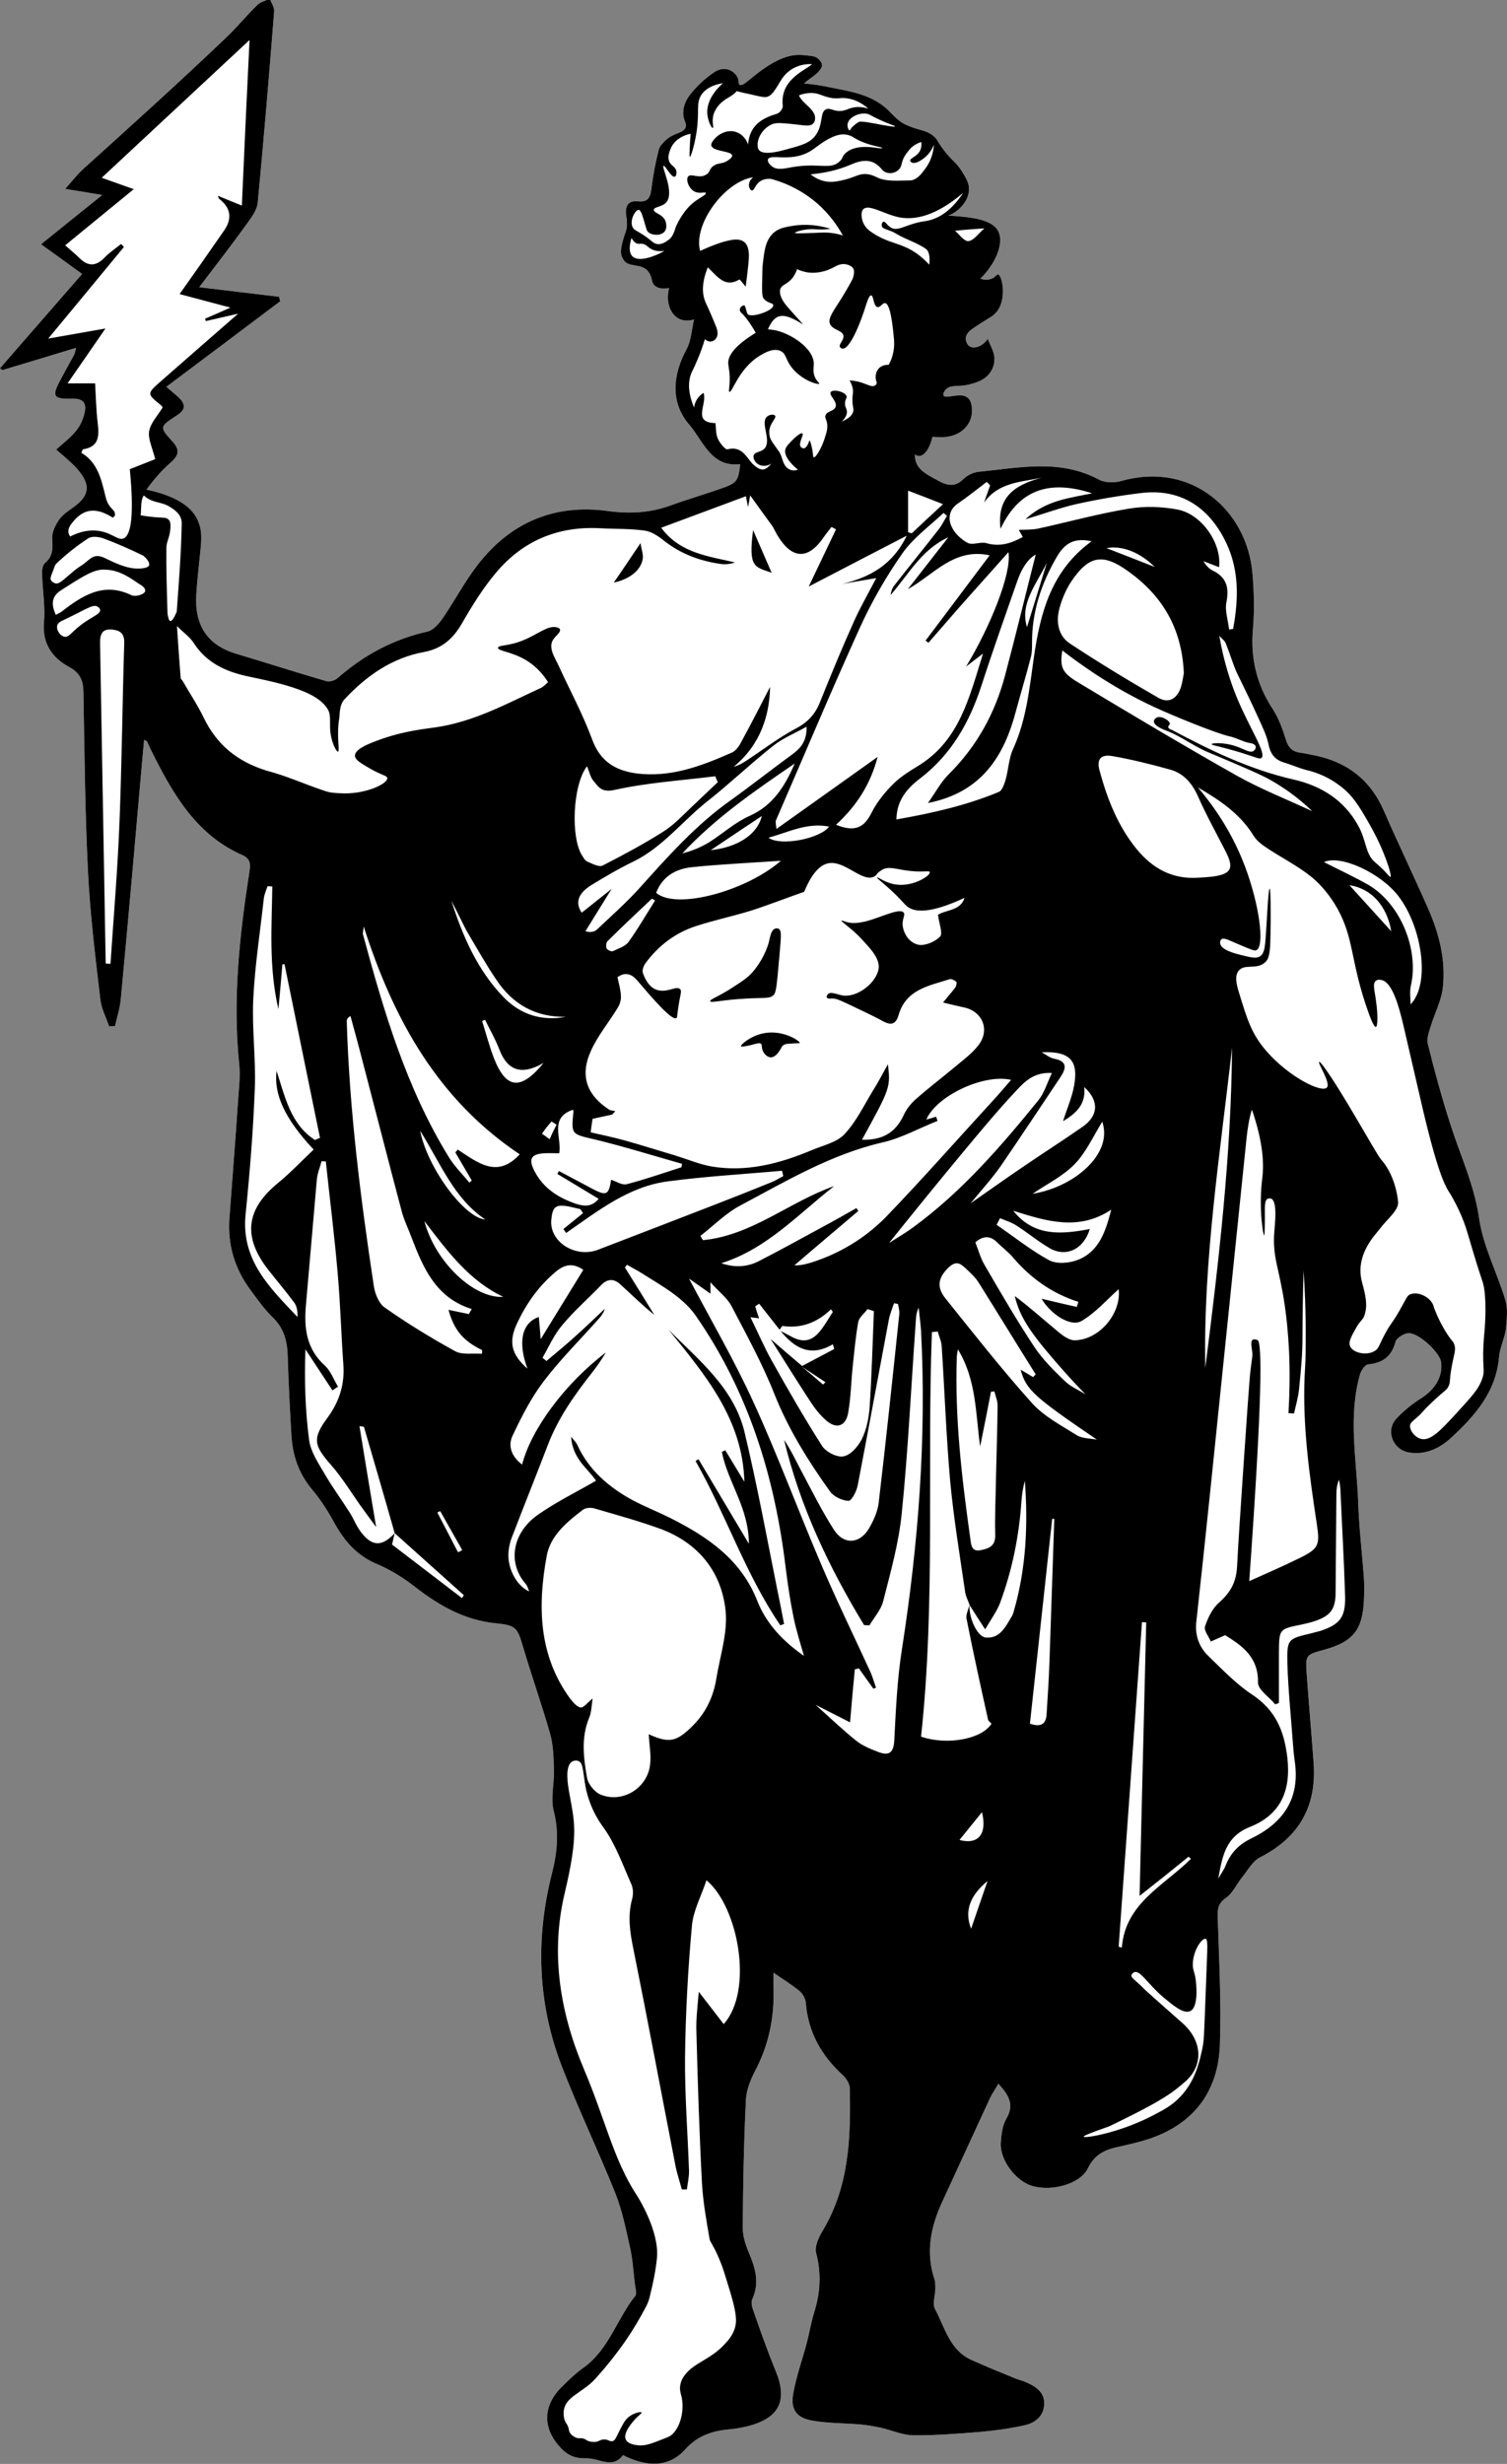 <?xml version="1.0" encoding="utf-8"?>
<!-- Generator: Adobe Illustrator 28.3.0, SVG Export Plug-In . SVG Version: 6.00 Build 0)  -->
<svg version="1.1" id="Layer_1" xmlns="http://www.w3.org/2000/svg" xmlns:xlink="http://www.w3.org/1999/xlink" x="0px" y="0px"
	 viewBox="0 0 568.9 930" style="enable-background:new 0 0 568.9 930;" xml:space="preserve">
<rect x="0" y="0" width="568.9" height="930" fill="#808080" stroke="none"/>
<style type="text/css">
	.st0{fill:#FFFFFF;}
</style>
<g>
	<path class="st0" d="M568.3,490.8c-3.1-10.4-8.4-20.3-9.9-30.8c-1.8-12.6-7.1-23.8-10.9-35.7c-3.2-10-6-20.1-8.5-30.3
		c-0.5-2.1,0.5-4.7,1.2-6.9c1.5-4.9,4-9.6,4.5-14.5c1.1-10.3-1.4-20.2-5.6-29.7c-5.4-12.3-11.3-24.5-16.7-36.9
		c-5.2-11.9-14.2-18.6-26.7-21c-1.6-0.3-3.3-0.7-4.9-0.9c-3-0.4-4.5-2-5.4-5c-1.2-3.9-2.7-8-4.9-11.4c-6.1-9.3-8.5-19.2-7.5-30.4
		c0.6-6.9,0.4-14-0.2-20.9c-2-23.6-22.8-42.3-49.3-34.9c-2.7,0.8-6.3,0.8-8.7-0.5c-14.8-7.9-30.2-4.4-45.5-2.9
		c-2,0.2-4.3,1.4-5.7,2.8c-3.6,3.6-7.1,1.9-10.4,0c-3.9-2.1-8-4.2-7.8-9.4c0.6,0.5,1.1,0.6,1.5,0.6c2,0.1,4.1-2.8,5.1-7.2
		c1.1,0,3.6,0.3,6-0.1c5.8-1,9.4-5.5,8.9-10.8c-0.1-1.2-0.4-2.8-1.5-3.8c-2.7-2.4-8.3,0.6-9.2-0.9c-0.4-0.7,0.6-2,0.7-2.1
		c2-2.4,5.1-0.8,10.2-2.4c1.7-0.5,5-1.5,6.9-4.5c0.9-1.4,1.4-2.9,1.4-4.8c0.1-2.5-1.6-5.1-2.5-7.6c-2.1,3-5.2,3.9-6.9,2.8
		c-0.9-0.6-1.5-2-1.4-3.2c0.2-1.6,1.5-2.7,2.5-3.4c6-4.1,7.2-4.3,8.7-5.9c4.5-4.6,2.6-14.2,1-14.6c-0.6-0.1-0.9,1-2.5,1.6
		c-1.5,0.6-3,0.4-4.2,0c6.6-6.6,9.1-14.5,6.4-18.5c-2.6-4-10.6-4.7-15.2-5.1c-1.4-0.1-2.6-0.2-3.4-0.2c1-0.3,2.4-1,3.9-2.3
		c0.6-0.5,3.8-3.3,4-7.4c0.1-2.5-1-4.3-2.6-6.9c-2.4-3.9-3.9-4-7.4-8.8c-2.1-2.9-1.8-3.1-3-4.3c-2.7-2.5-5.2-2.4-8.6-3.7
		c-3.6-1.4-4.5-1.9-8.3-5.8c-6.7-7-16-7.8-23.9-9.5c-3.3-0.7-6.2-1-8.5-1.2c0.4-0.3,0.8-0.6,1.2-1c1.7-1.3,3.7-2.5,4.9-4.2
		c0.5-0.7,0.6-1,0.7-1.3c0.2-1.5-1.3-2.7-1.5-2.9c-0.7-0.6-1.5-0.9-3.5-1.1c-1.8-0.2-3.4-0.4-5.3-0.2c-5.9,0.7-11.6,5-13.8,6.7
		c-3.5,2.6-5.9,5.2-7,4.5c-0.6-0.4-0.1-1.3-0.8-2.8c-0.7-1.5-2.2-2.6-3.7-3c-1.6-0.4-3.3-0.1-5,1c-3,2-5.8,4.5-8.1,7.2
		c-2.4,2.7-3.7,5.3-3.7,8.4c0.1,2.9,1.5,3.6,0.9,5.3c-1,2.4-4.4,1.8-7.8,5.1c-1.2,1.2-2.1,2.3-2.3,3.3c-1.2,4.6-2.1,9.4-2.7,14.1
		c-0.4,3.3-0.9,5.9-5.2,5.4c-3.8-0.4-4.9,1.9-4.4,5.4c0.3,1.9,0.5,4-0.1,5.8c-2.4,6.9-2.3,8.7-0.9,10.9c2,3.2,7.1,0.9,9.6,4.8
		c1.4,2,0.7,3.8,2.4,5.1c1.6,1.2,3.7,1,5.2,0.7c-1.4,5.3,0.5,10.1,3.9,11.7c2.1,1,4.4,0.5,5.5,0.2c-0.9,4-1.1,8-2.8,11.2
		c-5.4,9.9-6.1,20.3,1,28.5c5.2,6,8.2,16.2,19.2,14.9c-0.5,5.6-1.2,7-5.5,8.6c-6.9,2.5-13.9,4.5-20.8,7c-7.7,2.8-15.4,3.2-23.5,2.1
		c-20.2-2.8-36.8,4.2-49.2,20.2c-4.9,6.3-8.6,13.4-13.1,20c-1.5,2.2-3.7,4.8-6,5.3c-12.9,2.9-24,8.9-33.8,17.5
		c-1,0.9-3.1,1.6-4.3,1.2c-11.3-3.3-22.6-6.9-33.9-10.3c-11.1-3.3-15.9-10.8-15.2-22.4c1.2-17.8,3.2-21.9,0.6-27.9
		c-1.8-4.2-6.6-9-19.4-11.7c2.6-3.6,5.5-7,8.8-9.9c3.3-2.9,4.1-4.9,0.9-8.4c-4.9-5.3-4.7-5.5,1.6-9.6c3.5-2.2,3.7-4.3,0.6-7.1
		c-1.3-1.2-2.7-2.3-4.4-3.8c14.7-11,28.8-21.6,43-32.3c-0.2-0.6-0.3-1.1-0.5-1.7c-9.5-1.1-19.1-2.3-30.1-3.6
		c6.7-8.8,12.6-16.4,18.2-24.2c1.7-2.4,3.7-5.1,3.9-7.8c2.3-24,4.3-48.1,6.2-72.2c0.1-1.5-1.1-3.2-1.7-4.7c-1.5,0.8-3.4,1.2-4.6,2.3
		c-4.4,4.3-8.3,9.2-12.8,13.3C66.9,31.8,49.1,47.8,31.3,63.9c-2.2,2-4,4.4-6.7,7.4c5.5,0.9,9.4,1.5,14,2.3
		c-8,6.4-15.3,12.3-23.1,18.6c5.9,4.2,10.5,7.6,15.5,11.2C20.3,115.7,10.1,127.4,0,139c0.3,0.2,0.6,0.5,0.9,0.7
		c9-2.7,18-5.4,27.8-8.4c-0.4,1.8-0.5,2.1-0.6,2.4c-1.7,3.1-3.4,6.1-5,9.2c-3.7,6.7-3.2,7.8,4.3,7.6c4-0.1,5.3,1.7,4.6,5
		c-0.5,2.5-1.6,5.1-3.2,7c-2.1,2.7-5,4.8-7.6,7.2c1.5,1.3,3.1,2.6,4.5,3.9c1.5,1.4,3,2.7,4.2,4.3c4.3,5.3,3.7,9.2-1.7,13.2
		c-2,1.5-4.3,2.9-5.7,4.8c-1.5,2.1-2.9,4.9-2.8,7.2c0.2,3.7,0.5,6.7-2.7,9.4c-1,0.8-1.2,3-1.1,4.6c0.2,5.9,1.2,11.9,0.7,17.8
		c-0.7,8.1,3.2,13.4,9.4,16.8c4.5,2.4,5.5,5.5,5.5,10c0.4,22.3,0.6,44.7,1.7,67c0.8,16.3,2.8,32.5,4.7,48.7c0.4,3.4,2.2,6.7,3.3,10
		c0.7,0,1.5-0.1,2.2-0.1c0.8-3.4,1.9-6.8,2.2-10.2c2.8-29.7,5.4-59.4,8-89c0.3-2.9,0.5-5.8,0.8-8.9c0.8,0.5,1,0.5,1.1,0.6
		c0.6,1.4,1.2,2.7,1.9,4.1c8,16,16.8,31.3,34.2,38.9c3.3,1.5,2.9,3.9,2.5,6.6c-3.7,23.9-6.3,47.9-3.8,72.2c0.5,4.4-0.1,9-0.4,13.5
		c-1,15-2.2,29.9-3.3,44.9c-0.7,10.1,2.1,19.1,8.1,27.1c2.6,3.5,5.1,7.1,8.2,10.1c4.2,4,5.5,8.8,5.7,14.3c0.3,10,0.8,20,1.4,30
		c0.4,7.7,2.7,14.6,7.8,20.7c3.2,3.8,5.9,8,8.3,12.4c3.8,6.9,8.5,12.5,16.1,15.7c5,2.1,9.7,5,14,8.3c9.2,7.2,18.9,12.9,30.9,14.1
		c7.9,0.8,8.2,1.6,10.5,9.4c3.2,10.8,7,21.5,10.1,32.4c1.2,4.3,1.3,9.1,1.4,13.6c0.2,5.1-1.3,10.5-0.1,15.3
		c2.1,8.1,1.4,15.7-0.6,23.6c-6.3,24.7-5.5,49.3,3.8,73.2c6.2,16,13.6,31.5,20,47.4c2.7,6.7,4.1,13.9,5.7,21c1,4.5,1.2,9.1,1.8,13.7
		c0.2,1.5,0.8,3.5,0.1,4.3c-6.9,8.7-9.9,20.1-19.4,27c-3.1,2.2-5.9,4.9-8.6,7.6c-7.1,7.3-6.9,15.7,0.1,23c2.6,2.7,5.4,3.8,9.3,3.7
		c4.9-0.2,9.9,4.2,14-1.2c8.7,4.4,17.2,4.9,23.5-2.2c4.9-5.4,10.5-7,17.1-7.6c2.1-0.2,4.3-0.6,6.4-1.1c12.1-3.1,15.3-9.7,10.5-21.2
		c-3.1-7.5-5.8-15.3-8.5-23c-0.4-1.2-0.7-2.8-0.2-3.8c2.8-6.1,1.2-11.6-1.2-17.3c-1.3-3-2.4-6.4-2.4-9.6c0.1-16.1,0.4-32.3,1.2-48.4
		c0.2-4,2-8.1,3.9-11.7c5-9.8,6.9-20.1,6.5-30.9c-0.1-1.6,0-3.3,0-5.3c3.6,2.5,6.9,4.5,9.8,6.9c1.2,1,2.3,2.9,2.4,4.5
		c0.9,11.1,5.9,19.9,14,27.3c1.3,1.2,2.6,3.3,2.6,5c0.4,18.4-0.2,36.7-10,53.3c-1.6,2.6-3.4,6.3-2.7,8.8c2,7.6,1.6,14.9-0.7,22.3
		c-1.2,3.8-1.8,7.7-2.8,11.5c-1.7,6.5-4.1,13-5.2,19.6c-0.9,5.6,1.2,8.7,6.9,9.8c6,1.1,12.2,1,18.3,1.5c2.6,0.2,5.2,0.7,7.7,1.2
		c4.1,0.9,8.2,2.8,12.3,2.9c8.6,0.1,17.2-0.6,25.7-1.3c5.6-0.5,11.2-1.3,16.6-2.5c3.9-0.9,7.1-3.4,7.3-7.9c0.2-4.5-3.1-6.7-6.8-8.3
		c-1.5-0.7-3.2-1-4.7-1.7c-5.4-2.2-10.8-4.4-16.1-6.8c-8.1-3.7-9.9-12.2-13.6-19.1c-1.1-2,0.1-5.2,0.1-7.8c0-1.2,0-2.4-0.3-3.4
		c-3.4-10.1-1.5-19.7,2.8-29.1c6.1-13.2,12.1-26.3,18.2-39.5c0.8-1.7,2-3.3,3.1-5.3c3.8,4.2,6.2,7.8,3,13.2c-1.5,2.6-1.9,6-2.1,9.1
		c-0.4,6.5,5.7,14.5,11.9,16.3c7.5,2.2,18.2-0.8,21-6.7c2.2-4.6,5.7-6.7,10.3-7.8c3.1-0.7,6.2-1.4,9.2-2.2
		c18.6-4.9,29.5-17.2,30.3-36.2c0.6-16.1-0.3-32.3-0.8-48.4c-0.1-3.2,0.1-5.4,3.2-7.5c2.5-1.8,3.9-5.1,6-7.7c2.1-2.6,3.9-6,6.7-7.5
		c14.8-7.5,21.5-19.3,20.3-35.7c-0.8-11.1-1.8-22.2-2.6-33.4c-0.5-7.4-0.4-7.4,6.6-9.3c10.9-3,14.5-7.5,15-18.8c0.1-2.7,0.2-5.3,0-8
		c-0.7-9.8-1.9-19.6-2.2-29.4c-0.6-15.9-3.8-31.8,0.7-47.7c0.4-1.5,1.9-3.7,3.1-3.8c5.5-0.6,8.8-2.9,10.3-8.5c0.4-1.5,3.3-3.3,5-3.3
		c4,0,11.7,7.4,12.2,10.8c0.8,5.5-2.2,10.5-7.7,13.9c-3.3,2.1-6.5,4.7-9.2,7.6c-4.1,4.5-1.3,11.6,4.6,12.7c6.3,1.1,11.6-1.4,16-5.4
		c9-8.3,17.1-17.4,18.2-30.6c0.3-3.6,2.1-7,2.6-10.6C568.8,497.9,569.3,494,568.3,490.8L568.3,490.8z"/>
	<g>
		<path d="M568.3,490.8c-3.1-10.4-8.4-20.3-9.9-30.8c-1.8-12.6-7.1-23.8-10.9-35.7c-3.2-10-6-20.1-8.5-30.3
			c-0.5-2.1,0.5-4.7,1.2-6.9c1.5-4.9,4-9.6,4.5-14.5c1.1-10.3-1.4-20.2-5.6-29.7c-5.4-12.3-11.3-24.5-16.7-36.9
			c-5.2-11.9-14.2-18.6-26.7-21c-1.6-0.3-3.3-0.7-4.9-0.9c-3-0.4-4.5-2-5.4-5c-1.2-3.9-2.7-8-4.9-11.4c-6.1-9.3-8.5-19.2-7.5-30.4
			c0.6-6.9,0.4-14-0.2-20.9c-2-23.6-22.8-42.3-49.3-34.9c-2.7,0.8-6.3,0.8-8.7-0.5c-14.8-7.9-30.2-4.4-45.5-2.9
			c-2,0.2-4.3,1.4-5.7,2.8c-3.6,3.6-7.1,1.9-10.4,0c-3.9-2.1-8-4.2-7.8-9.4c0.6,0.5,1.1,0.6,1.5,0.6c2,0.1,4.1-2.8,5.1-7.2
			c1.1,0,3.6,0.3,6-0.1c5.8-1,9.4-5.5,8.9-10.8c-0.1-1.2-0.4-2.8-1.5-3.8c-2.7-2.4-8.3,0.6-9.2-0.9c-0.4-0.7,0.6-2,0.7-2.1
			c2-2.4,5.1-0.8,10.2-2.4c1.7-0.5,5-1.5,6.9-4.5c0.9-1.4,1.4-2.9,1.4-4.8c0.1-2.5-1.6-5.1-2.5-7.6c-2.1,3-5.2,3.9-6.9,2.8
			c-0.9-0.6-1.5-2-1.4-3.2c0.2-1.6,1.5-2.7,2.5-3.4c6-4.1,7.2-4.3,8.7-5.9c4.5-4.6,2.6-14.2,1-14.6c-0.6-0.1-0.9,1-2.5,1.6
			c-1.5,0.6-3,0.4-4.2,0c6.6-6.6,9.1-14.5,6.4-18.5c-2.6-4-10.6-4.7-15.2-5.1c-1.4-0.1-2.6-0.2-3.4-0.2c1-0.3,2.4-1,3.9-2.3
			c0.6-0.5,3.8-3.3,4-7.4c0.1-2.5-1-4.3-2.6-6.9c-2.4-3.9-3.9-4-7.4-8.8c-2.1-2.9-1.8-3.1-3-4.3c-2.7-2.5-5.2-2.4-8.6-3.7
			c-3.6-1.4-4.5-1.9-8.3-5.8c-6.7-7-16-7.8-23.9-9.5c-3.3-0.7-6.2-1-8.5-1.2c0.4-0.3,0.8-0.6,1.2-1c1.7-1.3,3.7-2.5,4.9-4.2
			c0.5-0.7,0.6-1,0.7-1.3c0.2-1.5-1.3-2.7-1.5-2.9c-0.7-0.6-1.5-0.9-3.5-1.1c-1.8-0.2-3.4-0.4-5.3-0.2c-5.9,0.7-11.6,5-13.8,6.7
			c-3.5,2.6-5.9,5.2-7,4.5c-0.6-0.4-0.1-1.3-0.8-2.8c-0.7-1.5-2.2-2.6-3.7-3c-1.6-0.4-3.3-0.1-5,1c-3,2-5.8,4.5-8.1,7.2
			c-2.4,2.7-3.7,5.3-3.7,8.4c0.1,2.9,1.5,3.6,0.9,5.3c-1,2.4-4.4,1.8-7.8,5.1c-1.2,1.2-2.1,2.3-2.3,3.3c-1.2,4.6-2.1,9.4-2.7,14.1
			c-0.4,3.3-0.9,5.9-5.2,5.4c-3.8-0.4-4.9,1.9-4.4,5.4c0.3,1.9,0.5,4-0.1,5.8c-2.4,6.9-2.3,8.7-0.9,10.9c2,3.2,7.1,0.9,9.6,4.8
			c1.4,2,0.7,3.8,2.4,5.1c1.6,1.2,3.7,1,5.2,0.7c-1.4,5.3,0.5,10.1,3.9,11.7c2.1,1,4.4,0.5,5.5,0.2c-0.9,4-1.1,8-2.8,11.2
			c-5.4,9.9-6.1,20.3,1,28.5c5.2,6,8.2,16.2,19.2,14.9c-0.5,5.6-1.2,7-5.5,8.6c-6.9,2.5-13.9,4.5-20.8,7c-7.7,2.8-15.4,3.2-23.5,2.1
			c-20.2-2.8-36.8,4.2-49.2,20.2c-4.9,6.3-8.6,13.4-13.1,20c-1.5,2.2-3.7,4.8-6,5.3c-12.9,2.9-24,8.9-33.8,17.5
			c-1,0.9-3.1,1.6-4.3,1.2c-11.3-3.3-22.6-6.9-33.9-10.3c-11.1-3.3-15.9-10.8-15.2-22.4c1.2-17.8,3.2-21.9,0.6-27.9
			c-1.8-4.2-6.6-9-19.4-11.7c2.6-3.6,5.5-7,8.8-9.9c3.3-2.9,4.1-4.9,0.9-8.4c-4.9-5.3-4.7-5.5,1.6-9.6c3.5-2.2,3.7-4.3,0.6-7.1
			c-1.3-1.2-2.7-2.3-4.4-3.8c14.7-11,28.8-21.6,43-32.3c-0.2-0.6-0.3-1.1-0.5-1.7c-9.5-1.1-19.1-2.3-30.1-3.6
			c6.7-8.8,12.6-16.4,18.2-24.2c1.7-2.4,3.7-5.1,3.9-7.8c2.3-24,4.3-48.1,6.2-72.2c0.1-1.5-1.1-3.2-1.7-4.7
			c-1.5,0.8-3.4,1.2-4.6,2.3c-4.4,4.3-8.3,9.2-12.8,13.3C66.9,31.8,49.1,47.8,31.3,63.9c-2.2,2-4,4.4-6.7,7.4
			c5.5,0.9,9.4,1.5,14,2.3c-8,6.4-15.3,12.3-23.1,18.6c5.9,4.2,10.5,7.6,15.5,11.2C20.3,115.7,10.1,127.4,0,139
			c0.3,0.2,0.6,0.5,0.9,0.7c9-2.7,18-5.4,27.8-8.4c-0.4,1.8-0.5,2.1-0.6,2.4c-1.7,3.1-3.4,6.1-5,9.2c-3.7,6.7-3.2,7.8,4.3,7.6
			c4-0.1,5.3,1.7,4.6,5c-0.5,2.5-1.6,5.1-3.2,7c-2.1,2.7-5,4.8-7.6,7.2c1.5,1.3,3.1,2.6,4.5,3.9c1.5,1.4,3,2.7,4.2,4.3
			c4.3,5.3,3.7,9.2-1.7,13.2c-2,1.5-4.3,2.9-5.7,4.8c-1.5,2.1-2.9,4.9-2.8,7.2c0.2,3.7,0.5,6.7-2.7,9.4c-1,0.8-1.2,3-1.1,4.6
			c0.2,5.9,1.2,11.9,0.7,17.8c-0.7,8.1,3.2,13.4,9.4,16.8c4.5,2.4,5.5,5.5,5.5,10c0.4,22.3,0.6,44.7,1.7,67
			c0.8,16.3,2.8,32.5,4.7,48.7c0.4,3.4,2.2,6.7,3.3,10c0.7,0,1.5-0.1,2.2-0.1c0.8-3.4,1.9-6.8,2.2-10.2c2.8-29.7,5.4-59.4,8-89
			c0.3-2.9,0.5-5.8,0.8-8.9c0.8,0.5,1,0.5,1.1,0.6c0.6,1.4,1.2,2.7,1.9,4.1c8,16,16.8,31.3,34.2,38.9c3.3,1.5,2.9,3.9,2.5,6.6
			c-3.7,23.9-6.3,47.9-3.8,72.2c0.5,4.4-0.1,9-0.4,13.5c-1,15-2.2,29.9-3.3,44.9c-0.7,10.1,2.1,19.1,8.1,27.1
			c2.6,3.5,5.1,7.1,8.2,10.1c4.2,4,5.5,8.8,5.7,14.3c0.3,10,0.8,20,1.4,30c0.4,7.7,2.7,14.6,7.8,20.7c3.2,3.8,5.9,8,8.3,12.4
			c3.8,6.9,8.5,12.5,16.1,15.7c5,2.1,9.7,5,14,8.3c9.2,7.2,18.9,12.9,30.9,14.1c7.9,0.8,8.2,1.6,10.5,9.4c3.2,10.8,7,21.5,10.1,32.4
			c1.2,4.3,1.3,9.1,1.4,13.6c0.2,5.1-1.3,10.5-0.1,15.3c2.1,8.1,1.4,15.7-0.6,23.6c-6.3,24.7-5.5,49.3,3.8,73.2
			c6.2,16,13.6,31.5,20,47.4c2.7,6.7,4.1,13.9,5.7,21c1,4.5,1.2,9.1,1.8,13.7c0.2,1.5,0.8,3.5,0.1,4.3c-6.9,8.7-9.9,20.1-19.4,27
			c-3.1,2.2-5.9,4.9-8.6,7.6c-7.1,7.3-6.9,15.7,0.1,23c2.6,2.7,5.4,3.8,9.3,3.7c4.9-0.2,9.9,4.2,14-1.2c8.7,4.4,17.2,4.9,23.5-2.2
			c4.9-5.4,10.5-7,17.1-7.6c2.1-0.2,4.3-0.6,6.4-1.1c12.1-3.1,15.3-9.7,10.5-21.2c-3.1-7.5-5.8-15.3-8.5-23
			c-0.4-1.2-0.7-2.8-0.2-3.8c2.8-6.1,1.2-11.6-1.2-17.3c-1.3-3-2.4-6.4-2.4-9.6c0.1-16.1,0.4-32.3,1.2-48.4c0.2-4,2-8.1,3.9-11.7
			c5-9.8,6.9-20.1,6.5-30.9c-0.1-1.6,0-3.3,0-5.3c3.6,2.5,6.9,4.5,9.8,6.9c1.2,1,2.3,2.9,2.4,4.5c0.9,11.1,5.9,19.9,14,27.3
			c1.3,1.2,2.6,3.3,2.6,5c0.4,18.4-0.2,36.7-10,53.3c-1.6,2.6-3.4,6.3-2.7,8.8c2,7.6,1.6,14.9-0.7,22.3c-1.2,3.8-1.8,7.7-2.8,11.5
			c-1.7,6.5-4.1,13-5.2,19.6c-0.9,5.6,1.2,8.7,6.9,9.8c6,1.1,12.2,1,18.3,1.5c2.6,0.2,5.2,0.7,7.7,1.2c4.1,0.9,8.2,2.8,12.3,2.9
			c8.6,0.1,17.2-0.6,25.7-1.3c5.6-0.5,11.2-1.3,16.6-2.5c3.9-0.9,7.1-3.4,7.3-7.9c0.2-4.5-3.1-6.7-6.8-8.3c-1.5-0.7-3.2-1-4.7-1.7
			c-5.4-2.2-10.8-4.4-16.1-6.8c-8.1-3.7-9.9-12.2-13.6-19.1c-1.1-2,0.1-5.2,0.1-7.8c0-1.2,0-2.4-0.3-3.4
			c-3.4-10.1-1.5-19.7,2.8-29.1c6.1-13.2,12.1-26.3,18.2-39.5c0.8-1.7,2-3.3,3.1-5.3c3.8,4.2,6.2,7.8,3,13.2c-1.5,2.6-1.9,6-2.1,9.1
			c-0.4,6.5,5.7,14.5,11.9,16.3c7.5,2.2,18.2-0.8,21-6.7c2.2-4.6,5.7-6.7,10.3-7.8c3.1-0.7,6.2-1.4,9.2-2.2
			c18.6-4.9,29.5-17.2,30.3-36.2c0.6-16.1-0.3-32.3-0.8-48.4c-0.1-3.2,0.1-5.4,3.2-7.5c2.5-1.8,3.9-5.1,6-7.7c2.1-2.6,3.9-6,6.7-7.5
			c14.8-7.5,21.5-19.3,20.3-35.7c-0.8-11.1-1.8-22.2-2.6-33.4c-0.5-7.4-0.4-7.4,6.6-9.3c10.9-3,14.5-7.5,15-18.8
			c0.1-2.7,0.2-5.3,0-8c-0.7-9.8-1.9-19.6-2.2-29.4c-0.6-15.9-3.8-31.8,0.7-47.7c0.4-1.5,1.9-3.7,3.1-3.8c5.5-0.6,8.8-2.9,10.3-8.5
			c0.4-1.5,3.3-3.3,5-3.3c4,0,11.7,7.4,12.2,10.8c0.8,5.5-2.2,10.5-7.7,13.9c-3.3,2.1-6.5,4.7-9.2,7.6c-4.1,4.5-1.3,11.6,4.6,12.7
			c6.3,1.1,11.6-1.4,16-5.4c9-8.3,17.1-17.4,18.2-30.6c0.3-3.6,2.1-7,2.6-10.6C568.8,497.9,569.3,494,568.3,490.8L568.3,490.8z
			 M371.6,86.2c-2.3,2-4,4.6-6,4.8c-1.6,0.2-3.5-2.6-5.1-3.9C364.3,86.7,367.3,86.5,371.6,86.2z M527.8,338.1
			c9,11.6,12.3,33.2,4.7,41c0-2.3-0.4-4.8,0.1-7c3.2-13.7-4-31.2-16.2-38.2c-5.3-3-10.9-5.6-16.6-8.5
			C506.1,322.5,521.1,329.5,527.8,338.1L527.8,338.1z M525.2,351.5c-5.1-5.6-10.2-11.3-15.8-17.4C517.8,335.4,523.6,342,525.2,351.5
			z M475,270.9c1.5,3.3,3.2,6.7,3.9,10.2c0.8,3.8,2.6,5.8,6.1,6.8c2.7,0.8,5.3,2,8,2.7c4.7,1.1,8.8,3,12.3,5.6
			c5,3.6,7.5,7.5,11.8,15.1c5.5,9.6,8.5,19.3,7.8,19.7c-0.2,0.1-0.6-0.5-2.5-2.5c-1.8-1.8-3.1-2.8-3.6-3.3c-3.4-3.1-3-8.1-6.1-13.6
			c-5.3-9.6-13.9-15-24.5-17.4c-16.2-3.7-31-10.8-45.6-18.6c-0.2-0.1-1.6-0.5-1.6-1.2c0-0.5,0.6-0.7,0.6-1.2
			c0.1-1.2-3.5-3.4-5.2-2.2c-0.1,0.1-0.8,0.6-0.8,1.3c0,1.7,3.6,3.1,5,3.6c5.4,2.1,10.1,5.8,15.4,8c13.7,5.8,20.5,8.6,24.8,11.2
			c3.7,2.2,8.9,5.6,14.6,11.1c-9.9-4.6-19.3-8.3-28.1-13.2c-20.4-11.5-40.5-23.5-60.6-35.6c-5.9-3.6-6.6-5.7-5.7-11.9
			c14.9,11.5,27.2,17.9,35,21.5c7.4,3.4,23.3,9.9,28.4,11c2.4,0.5,4.6,1.9,7.1,2.4c0.8,0.1,2.3,0.4,2.5,1.3c0.2,0.6-0.2,1.3-0.7,1.7
			c-1.5,1.1-3.8-0.9-7.6-2c-4.1-1.2-8.2-1-8.3-0.5c-0.1,0.5,5.1,1.1,14.8,4.4c2.6,0.9,3.4,1.2,4,0.8c2-1.7-4.3-10.9-9.2-22.6
			c-2.3-5.6-5-13.5-6.7-23.5c1.2,1.3,2.2,2,2.5,3c1.4,3.5,2.5,7.2,4,10.7C469.5,259.3,472.4,265.1,475,270.9L475,270.9z
			 M452.1,331.3c-9.6,0.6-17-3.5-23-10.8c-7.1-8.7-11.1-18.9-14-29.6c-1.2-4.3,0.4-6.3,4.9-5.5c7.4,1.3,14.6,3.1,21.8,5.1
			c5,1.4,8.2,5.1,10.4,10c3.1,7,6.8,13.7,10.3,20.5c3.5,6.7,2.5,8.9-4.9,9.9C455.8,331.1,453.9,331.2,452.1,331.3L452.1,331.3z
			 M465.1,395.5c-0.3,40.5-5,80.6-10.1,120.8C454.2,475.6,460.6,435.6,465.1,395.5z M394.2,508.9c4.9,5.9,10,11.7,15.6,17.4
			c-2.7-1.7-5.7-2.9-7.9-5.1c-4.1-3.9-8.2-8-11.3-12.6c-6.7-10.1-12.8-20.6-18.9-31.1c-1.6-2.7-2.4-5.8-3.5-8.6
			c3.2-2.7,5.8-2.4,8.3,0.1c1.9,1.9,4.1,3.5,5.8,5.5c6.7,7.9,14.8,13.7,24.8,16.9c-0.2,0.6-0.4,1.2-0.6,1.9c-4.6-1-9.1-2.1-13.3-3.1
			c3.2,5.6,10.9,10.9,15.1,8.4c5.3-3.1,9.5-8,14-12c1.1,8.8-7,19.1-16.6,19.3c-1.9,0-4-1.4-5.6-2.7c-5.6-4.6-11-9.5-17-14
			C384.8,496.9,389.4,503,394.2,508.9L394.2,508.9z M285.1,493.1c0.5-0.4,1-0.7,1.5-1c2.6,3.3,5.1,6.5,7.7,9.8
			c0.4-0.5,0.9-1.5,1.2-1.4c7,1,13-1.3,18.2-6.3c0.2,0.3,0.5,0.7,0.7,1c-1.6,2.4-3,5-4.8,7.2c-3.3,4.1-6.8,4.5-11.4,1.8
			c-1.1-0.6-2.3-1.2-3.5-1.8c5.2,6.4,11.2,10,19.7,5c0.2,0.6,0.4,1.2,0.5,1.8c-3.4,1.8-6.8,3.6-12.1,6.4c-4-3.4-8-6.8-11.9-10.2
			c5,7.9,9.9,15.8,15,23.6c1.6,2.5,3.5,4.9,5.7,6.9c4,3.7,7.7,2.6,8.6-2.7c1-5.7,1.1-11.6,1.7-17.4c0.6-5.6,1.1-11.3,2.1-16.8
			c0.3-1.8,2.3-3.2,3.5-4.9l2.4,0.8c-0.5,12-0.8,24.1-1.6,36.1c-0.3,4.1-1.1,8.4-2.9,12.1c-1.4,2.8-4.2,6.1-7,6.6
			c-2.4,0.5-6.7-1.7-8.1-4c-6.7-10.5-12.9-21.3-19-32.2c-2.8-5-5.1-10.4-8-16.3c1.8,0.2,2.6,0.3,3.3,0.4
			C286,496.2,285.6,494.7,285.1,493.1L285.1,493.1z M311.6,521.7c-0.3,0.3-0.6,0.6-0.9,0.9c-2.6-2.2-5.2-4.5-7.9-6.7
			C305.8,517.9,308.7,519.8,311.6,521.7L311.6,521.7z M306.4,476.5c-2,0.6-4.1,1.2-6.5,1.1c8-6.9,16.1-13.7,24.1-20.5l-0.7-1.1
			c-4.4,2.5-8.8,5-13.3,7.4c-7.9,4.3-15.7,8.6-23.7,12.7c-4.4,2.2-9.1,2.4-14,0.7c17.2-5.4,29-18.5,42.6-29.1
			c-16.9,5.9-31,18.6-49.5,20.4c-0.4-0.5-0.7-1.1-1-1.6c5-3.9,9.6-8.6,15.1-11.5c17.3-9.2,34.2-19.3,53.7-23.8
			c7.1-1.6,13.8-5.4,20.7-8.1c-0.2-0.5-0.3-1.1-0.5-1.6c-1.2,0.4-2.4,0.7-3.7,1.1c3.7-8.9,21.6-17.4,32-15c-2.5,2.9-4.8,5.6-7.2,8.2
			c-13.4,14.6-26.5,29.5-40.2,43.7C326.6,467.3,317.1,473.1,306.4,476.5L306.4,476.5z M199.1,516.6c-6.1-5.4-7.2-10.1-3.9-17.1
			c3.5-7.5,8.1-14,14.5-19.4c3.4-2.9,6.6-3.5,10.5-0.8c-5.4,8.8-10.7,17.4-16.1,26.2c-0.2-2.6-0.4-5.5-0.7-8.4
			C197,499.3,195.4,506.5,199.1,516.6L199.1,516.6z M178.1,445.6c-0.3,0.2-0.6,0.5-0.9,0.8c-2.6-3.2-5.7-6.2-7.8-9.7
			c-16-26-24.5-54.9-32.4-84.1c-0.1-0.4,0.1-0.9,0.3-2.9c11.3,35.3,28.1,65.4,58.9,86c-8.5,9.3-15.9,3.1-23.4-1.8
			c-0.3,0.4-0.6,0.7-0.9,1.1L178.1,445.6L178.1,445.6z M183.2,460.3c-7.7-0.5-21.8-19.3-24.6-33.5
			C166.4,439.2,171.3,452.3,183.2,460.3z M224.6,430.1c11.1,2.7,22,6.1,32.9,9.2c-0.1,0.4-0.2,0.9-0.3,1.3
			c-6.9,2.2-13.7,4.6-20.7,6.4c-1.7,0.4-3.9-1.1-5.8-1.7c-0.9,5.8-1.8,6.2-7.1,3.4c-4.2-2.2-8.4-4.5-12.6-6.7
			c-0.2,0.4-0.4,0.8-0.6,1.1c5.2,3.1,10.4,6.3,15.6,9.4c-2.4,2.9-5.1,3-8.5,1.9c-6.7-2.3-12.3-5.8-15.7-12.3
			c-2.4-4.6-1.4-6.5,3.7-6.8c1.8-0.1,3.6,0,5.6,0c1.1-5.7-3.9-13.3,5.1-16.4c0.1,0.2,0.3,0.3,0.3,0.4
			C215.6,428.4,215.6,428,224.6,430.1L224.6,430.1z M379.4,255c-3.8,14.3-10.7,26.8-21.3,37.3c-3,3-5,6.9-7.8,10.8
			c20.3-4,28.8-17.7,33.3-35c1.8-6.7,3.8-13.2,5.5-19.9c0.5-1.7,0.5-3.6,0.5-5.4c-0.1-11.8,3.5-22.6,9.4-32.7
			c3.2-5.5,7-7.1,13.1-5.8c-15.3,11.1-19.4,27.1-21.8,43.8c-1.7,11.8-2.8,23.6-7.9,34.7c-1.6,3.5-1.7,7.8-2.8,11.6
			c-0.5,1.6-1.3,4-2.5,4.5c-12.5,5.2-25.6,8.1-38.7,10.4c0.1-7.3,4.1-11.8,9.1-15.6c11.7-9,18.5-21.1,23-34.9
			c4.3-13.3,9-26.5,13.6-39.7c1.5-4.2,3.7-8,6.9-9.8C387.2,224.2,383.5,239.6,379.4,255L379.4,255z M395.2,212.4
			c-2.6,8.4-5.2,16.9-7.5,24.3C384.9,227.9,391.3,220.4,395.2,212.4z M426,215.7c12.7,9.1,20.2,21.4,20.9,38.4
			c-0.2,1.1-0.5,3.3-1.1,5.3c-1.4,4.2-4.5,6.3-8.5,4c-11.3-6.5-22.5-13.3-33.4-20.5c-4.4-2.9-5.3-8.1-4-13.1c0.9-3.5,2.4-7,4.3-10
			C410.9,209.7,416.2,208.6,426,215.7L426,215.7z M417.7,206.9c5.8-1.1,12.6,1.5,18.2,7.1C429.3,211.4,423.7,209.2,417.7,206.9z
			 M341.7,328.5c6.5,1,9.1-0.1,9.3,0.7c0.3,1.4-6.9,6-13.7,4.5c-3.4-0.7-6-2.8-6.2-2.5c-0.2,0.3,2.1,1.9,4.8,4.4
			c4.1,3.7,5.2,5.4,6.5,6.5c2.7,2.2,8.4,3,21.7-3.2c-1.4,4.9-7.2,4.5-10,6.4c0.4,3.3,1.9,7,0.8,8.2c-1.9,2-5.8,3.6-8.2,3.1
			c-3.5-0.8-5.3-4-5.8-6.4c-0.7-3.2,1.1-4.8,0.2-5.8c-1.9-2-10.7,3.1-16.5,3.8c-1.3,0.2-3,0.4-5.1-0.2c-1.1-0.3-1.7-0.7-1.8-0.5
			c-0.3,0.4,4.1,3.1,7.6,7c3.2,3.5,7.5,7.7,6.2,12c-1.5,5.3-8.5,10.2-13.6,9.2c-1.7-0.3-4.4-1.6-5.4-0.4c-0.3,0.3-0.5,0.8-0.4,1.2
			c0.3,0.6,1.5,0.4,2.2,0.4c1,0,1.9,0.2,5.7,2c10.8,5.1,12.3,6,12.3,6c3.1,1.8,5.6,2.7,6.9-1.7c2.8-9.8,11.5-11.1,19.3-13.6
			c0.7-0.2,1.9,0.4,2.5,1c0.3,0.3,0,1.6-0.4,2.2c-1.4,1.8-2.9,3.5-4.6,5.6c2.9,0.7,5.3,1.3,7.7,1.8c7.2,1.4,10.2,8.6,5.6,14.4
			c-2.4,3.1-5.7,5.5-8.8,8.1c-5,4.2-10.2,8.1-15,12.4c-1.8,1.6-3.4,3.7-4.4,5.9c-3,6.4-7.8,9.4-15.7,9.2
			c10.7-19.5,10.8-19.7,9.8-28.5c-2.2,3.9-3.7,6.9-5.5,9.7c-3.5,5.7-6.4,11.9-10.9,16.7c-2.9,3.1-8,4.2-12.3,6
			c-12.1,5.1-24.6,8.4-37.8,6.2c-4.6-0.8-9.1-2.7-13.6-4.1c-6.4-1.9-12.7-3.9-19.1-5.7c-4.3-1.2-8.7-2.1-13-3.1
			c0.2-1.8,0.4-3.2,0.7-5.1c2.4-0.5,4.9-1.1,7.4-1.6c0.4-0.4,0.8-0.9,1.2-1.3c-0.8-0.2-1.7-0.2-2.4-0.6c-8.4-5.5-11.1-12.8-6.8-22.2
			c2.6-5.8,6.9-10.9,10.2-16.4c0.8-1.3,1.2-3,1.1-4.4c-0.1-2.3-0.8-4.5-1.3-7c1.4-0.9,2.6-1.3,3.7-1.1c1.9,0.2,3.1,1.7,3.7,2.3
			c5.7,6.7,13,15.2,14.8,14.3c0.3-0.1,0.3-0.5,0.6-2.9c0.8-6.1,1.6-7.1,0.9-8c-1.4-1.6-5,1.7-9.2,0.1c-2.5-1-4-3.7-4.9-6.2
			c-0.4-1.1,0.3-2.9,1.1-3.9c4.9-6.6,11.3-11.4,19.1-13.9c6.8-2.2,13.9-3.7,20.7-5.8c6.8-2.2,13.4-4.8,20-7.1
			c3.3-8.1,6.7-10.4,9.4-10.8c6.2-0.9,12.7,7.5,17.1,5c1.1-0.6,0.8-1.2,2.2-2C334.7,326.8,337.3,327.8,341.7,328.5L341.7,328.5z
			 M229.3,355.3c5.5-5.5,11.2-10.8,16.8-16.1c0.4,0.2,0.8,0.5,1.2,0.7c-3.3,5.2-6.4,10.6-10,15.6c-1.2,1.7-3.8,2.5-5.9,3.5
			c-0.6,0.3-2-0.4-2.4-1C228.7,357.3,228.8,355.8,229.3,355.3L229.3,355.3z M294.8,324.9c-12.9,11.3-39.4,18.7-47.1,12.1
			c2.4-6.3,7.5-9.1,13.7-9.7C272.1,326.2,283,325.7,294.8,324.9L294.8,324.9z M268.3,320.9c6.7-4.5,12.8-8.6,19.3-12.9
			C285.9,315,278.5,319.8,268.3,320.9z M290.1,316.2c7.9-2.2,14.6-5.8,22.9-4.2C309.6,316.6,294.6,319.5,290.1,316.2z M282.9,308
			c-5.4,2.4-10,6.6-15,9.8c-3.1,1.9-6.6,3.4-10.3,4.3c12.2-13.1,26.7-23.2,42.4-33.9C296,297.5,291.4,304.2,282.9,308z M299,284.8
			c-7.8,5.7-15.4,11.7-23.2,17.3c-13,9.2-23.5,21-34.1,32.8c-5.1,5.7-10.9,10.8-16.4,16c-1,0.9-2.6,1.1-4.3,0.6c3.1-5,6.2-10,9.9-16
			c-4.4,3.5-7.8,6.2-11.3,9c-2.5-3.7-1.5-7.2,3.6-10.4c5.1-3.1,10.3-6.2,15.7-8.8c11.2-5.4,18.7-15.4,28.2-22.9
			c8.5-6.7,16.3-14.2,24.8-20.9c3.5-2.8,7.9-4.6,12.6-7.2C304.6,279.8,302.2,282.5,299,284.8L299,284.8z M261.3,304.4
			c-3.5,3.3-6.9,7-10.9,9.5c-7.4,4.7-15.1,8.8-22.9,12.8c-1.4,0.7-3.9-0.7-5.8-1.5c-0.8-0.3-1.4-1.4-1.9-2.2
			c-4.4-6.6-3.7-26.6,1.8-33.8c0.9,2.2,1.3,4.2,2.4,5.5c1.9,2.2,2.9,4.5,7.8,3.5c12.5-2.8,25.5-3.6,38.2-5.2c0.3,0.7,0.6,1.5,1,2.2
			C267.8,298.2,264.6,301.3,261.3,304.4L261.3,304.4z M186.5,399.5c-1.8-4.6-3-9.4-4.5-14.1c0.4-0.2,0.8-0.3,1.1-0.5
			c1.8,3.7,3.9,7.3,5.4,11.2c3,7.9,8.3,10,16.7,5.1C196.6,411.8,191,411,186.5,399.5L186.5,399.5z M208.2,423.3
			c0.6,0.4,1.3,0.8,1.9,1.2c-0.9,1.8-1.8,3.6-2.6,5.5c-1-0.7-1.9-1.4-2.9-2.1C205.7,426.3,206.9,424.8,208.2,423.3L208.2,423.3z
			 M190.2,376.5c-9.9-10.2-15.5-23-19.8-36.5c1,2,2.1,4,3.1,6.1c1.1,2.1,2,4.2,3.2,6.2c3.5,5.9,6.8,11.8,10.6,17.4
			c6.2,9.4,14.9,14.3,26.3,14.1C204.5,385.5,196.6,383,190.2,376.5L190.2,376.5z M208.1,460.5c0.5-5.1,1.6-6,6.7-5.1
			c1.5,0.3,2.9,0.7,4.3,1l1,1.5c-2.5,2-4.9,4-7.4,6l1,1.5c12-8.3,23.6-17.6,38.5-19.5c14.3-1.9,28.7-2.7,43-4l0.5,2
			c-1.5,0.8-2.9,1.7-4.4,2.3c-6.9,2.8-13.9,5.6-20.9,8.3c-14.9,5.8-29.8,11.5-44.6,17.2C217.3,475,207.4,468.8,208.1,460.5
			L208.1,460.5z M362.8,435.8c6.8-8.2,13.6-16.4,20.9-24.2c3.1-3.3,6.6-7,13.4-6.6c-1.9,4-2.9,7.6-5.1,10.3
			c-14.2,17.5-28.9,34.5-47.2,47.9c-3.4,2.5-7.1,4.6-9.2,6C344.1,458.6,353.4,447.1,362.8,435.8L362.8,435.8z M377.8,440.1
			c7.6-11.1,15-22.3,22.5-33.5c2.2-3.3,2.8-6-2.4-7c-1.6-0.3-3.1-1.6-4.7-2.4c11.5-0.6,13.8,3.9,12.3,12.5
			c-0.8,4.5-2.7,8.7-4.2,13.5c5-3,8.7-6.4,8-12.9c5.7,5.2,5.4,10.8-0.6,15c-7.6,5.3-15.5,10.3-23.2,15.6
			c-6.2,4.2-12.2,8.5-19.1,13.3C370.6,449.1,374.5,444.8,377.8,440.1L377.8,440.1z M382.5,457c12.4,3.9,24.6,7.8,37-0.4
			c-2.1,8.1-4.5,15.7-12.5,18.9c-3.2,1.3-8,1.7-10.9,0.2c-7-3.8-13.3-8.9-19.9-13.4c0.4-0.8,0.9-1.6,1.3-2.5
			c2.1,0.9,4.5,1.6,6.4,2.9c4.2,2.7,8,5.9,12.3,8.4c6.2,3.6,12.9,0.5,15.2-7.2C400.8,465.9,390.4,466.9,382.5,457L382.5,457z
			 M389.8,450.6c5.4-3.7,11.6-6.7,16-11.3c4.3-4.5,7-10.6,10.3-15.9C420.3,435.5,405.5,448.1,389.8,450.6z M431.1,612.3
			c0.5,0,1,0,1.6,0.1c-0.8,34.2-1.7,68.3-2.5,103.2c6.5-5.1,12.5-9.9,18.5-14.8c0.3,0.3,0.6,0.6,0.9,0.8
			c-10.1,10.1-24.8,16.7-26.1,33.5c-0.4-0.1-0.8-0.2-1.2-0.3L431.1,612.3L431.1,612.3z M361.4,190.2c3.8-2.6,7.4-5.5,11.1-8.3
			c0.4,0.4,0.9,0.9,1.3,1.3c-0.8,2.2-1.6,4.4-2.3,6.5c5.4-7.7,13.9-7.7,21.8-9.4c-9.8,2.6-17.1,7-15.6,19.3
			c7.5-15.9,19.7-18.2,34.6-13.4c-8.5,1.8-17.5,2.6-25.2,9.8c7.1-2.1,13-4.3,19.1-5.7c8.1-1.8,16.3-3.2,24.5-4.2
			c13.8-1.7,24.5,4.3,31.2,16.8c6,11.1,5.8,22.7,3.6,34.5c-0.5,0.1-1,0.1-1.5,0.2c-0.4-3.5-1.7-7.2-1-10.4c1.1-5.6-0.1-9.4-5.3-11.9
			c-1.4-0.7-2.5-2-3.4-3.5c2,0.8,3.9,1.5,5.9,2.3c1.1-8.9-6.5-20.1-15.8-21.8c-6-1.1-12.4-1.3-18.3-0.3c-11.5,1.9-22.7,5-34.1,7.5
			c-2.4,0.5-4.8,0.4-7.4,0.5c0.3,0.6,0.9,1.5,1.5,2.7c-4.4,2.4-8.7,3.8-13.8,2.3c-2.2-0.6-5.2,0.9-7-0.1c-2.5-1.3-5-3.7-6.1-6.2
			C357.9,195.9,358.2,192.5,361.4,190.2L361.4,190.2z M357.5,194.7c-1,1.6-1.8,3.3-2.9,4.8c-5.6,7.2-11.4,14.3-17,21.5
			c-0.8,1-1.2,2.2-1.4,3.6c6.8-7.8,11.7-17.2,21.8-21.8c-4.9,6.3-9.9,12.7-15.3,19.6c10-5.6,17.4-15.7,30.9-12.8
			c-8.2,10.9-16.2,21.6-24.2,32.2c0.4,0.3,0.7,0.5,1.1,0.8c5.1-5.8,10.1-11.7,15.3-17.5c4.8-5.4,9.6-10.7,14.9-16.7
			c1.3,8-6.9,28.2-16,43.2c1.8-1.4,3.6-2.8,6.4-4.9c-5.2,16.6-8.9,32.7-24.2,42.2c-3.4,2.1-6.9,4.2-9.7,7c-3.2,3.2-6.2,6.9-8.2,10.9
			c-2.8,5.6-6.3,7.4-13.4,4.5c8-7.3,13.1-15.6,15.7-25.6c-12.6,9-25,17.8-38.2,27.2c-0.2-2.1-0.4-2.8-0.2-3.2
			c10.6-24.4,20.9-49,31.9-73.2c4.4-9.6,9.8-19,15.9-27.7c4.1-5.8,10.2-10.2,15.5-15.2L357.5,194.7L357.5,194.7z M356,190.3
			c-3.8,3.5-7.8,7.2-11.8,11c-0.5-0.1-0.9-0.3-1.4-0.4v-15.7C346.8,186.7,350.9,188.3,356,190.3z M363.6,72.8
			c-4.5,6.9-9.1,9.2-11.6,10c-2.8,1-3.5,0.4-8.3,2c-3.3,1.1-5.3,2.2-7.2,1.2c-1.6-0.8-2.3-2.6-3-2.3c-0.5,0.2-0.8,1-0.6,1.7
			c0.3,0.9,1.6,1.1,3.6,1.9c1.3,0.5,1.1,0.6,3.6,1.9c3.2,1.6,6.7,2.8,9.5,4.8c1.3,1,1.5,3.5,1.2,5.9c-3.5-3.8-6.8-5.7-9.2-6.7
			c-3.8-1.7-7.4-2.1-12.2-5.3c-1.3-0.8-2.8-2-3.6-4c-0.5-1.2-1-3.8,0.1-4.9c2-2.2,8,2,13.9,3.1C345.3,83,353,81.8,363.6,72.8
			L363.6,72.8z M340.3,62.2c0.6-2.5,1.1-3.4,3-5.7c1.4-1.7,3.2-2.5,4.5-2.9c0.2,1.9-0.3,3.1-0.8,3.8c-1.2,1.8-3.6,2.4-3.4,3.3
			c0.1,0.3,0.4,0.5,0.5,0.6c1.5,0.9,4.6-1.2,6.3-3.1c0.6-0.7,1.5-1.9,2.2-3.6c-0.3,3.3-1.3,5.8-2.1,7.2c-0.6,1.1-1.5,2.3-2.7,3.8
			c-1,1.2-2.7,2.5-4.1,2.5c-4.3,0-9.2,0.6-12.7-1.2c-1.4-0.7-2.7-1.1-3.9-1.2c-2.8-0.2-3.9,1-8.1,2.1c-2.1,0.5-4.1,1-6.4,0.8
			c-3-0.3-5.3-1.7-6.6-2.8c6.9-0.6,11.7-2.2,15-3.6c2.1-0.9,4.9-2,7.8-1.2c1.4,0.4,2.7,1.3,4,2.8C334.8,66.5,339.5,65.5,340.3,62.2
			L340.3,62.2z M299,63.1c-2.9,0.5-5.7,1.3-7.7-0.4c-0.2-0.1-1.7-1.4-1.4-2.5c0.7-2.3,8.1,1,15.2-2.7c2.9-1.5,4.6-3.7,9.2-5.8
			c1-0.4,2.8-1.2,5-0.9c1.6,0.2,2.7,0.9,3.3,1.3c5,3,10.5,3.3,10.4,3.8c-0.1,0.7-9.4-2.5-14,2.1c-1.2,1.2-0.7,1.5-1.8,2.7
			C313.7,64.4,309.4,61.3,299,63.1L299,63.1z M337.9,47.7c-0.1,0.3-2.3-0.1-5.2-0.6c-2.1-0.4-3.1-0.6-3.8-0.7
			c-2.6-0.5-3-0.4-3.9-0.5c-0.9-0.1-1.9,0.9-2.8,1.6c-0.1,0.1-0.2,0.2-0.4,0.4c-0.8,0.7-0.8,1.3-1.1,1.3c-0.3,0-1-1.3-0.7-2.5
			c0.4-2.3,4-4.2,7-3.8c1,0.1,1.2,0.4,3.2,1.4C334.9,46.7,337.9,47.4,337.9,47.7z M306.3,35.1c2.7,0,3.7,1,6.7,1.7
			c3.6,0.8,4.2-0.2,7.2,0.4c1.9,0.3,4.6,1.2,7.6,3.8c-2.6-0.8-4.7-0.7-6.2-0.3c-1.6,0.4-1.9,0.8-3.5,1.1c-3.3,0.5-4.5-1.2-6.1-0.6
			c-2.7,0.9-1,5.8-4.2,10c-2.2,2.9-5.4,3.7-11.3,5.3c-2.9,0.8-8.6,2.2-10.1,0c-0.3-0.4-0.3-0.9-0.4-1.5c-0.2-3.2,2.3-6.9,5.7-8.2
			c1.4-0.5,3.3-0.4,7.1,0c4.6,0.4,6.9,1.2,8.2-0.2c0.7-0.7,0.7-1.7,0.7-2c0.1-2.1-2-3.9-3.7-5.5c-1.3-1.2-2-2.2-2.4-3.1
			C302.8,35.5,304.4,35.1,306.3,35.1L306.3,35.1z M239.7,97.4c-0.4-0.2-0.7-0.4-0.8-0.5c-2.1-1.8-0.8-6.1-0.5-7.1
			c0.4,0.8,1,1.7,2,2.1c0.7,0.3,1.1,0,2,0.1c1.5,0.2,2.1,1.2,3.1,1.8c1,0.6,2.6,1.3,5.3,0.9C249.5,95.6,242.9,98.8,239.7,97.4
			L239.7,97.4z M260.8,77.3c-3.6,3.4-5.8,8.4-5.9,9c-0.4,1.4-1.1,3.1-2.2,4c-1.4,1.1-3,2.1-4.7,1.8c-1-0.2-1.6-0.7-2.4-1.4
			c-4.7-3.8-6.2-3.4-6.9-5.2c-1-2.7,1.3-6.4,2.4-6.3c0.9,0.1,1.5,2.4,2.3,5.1c0.6,1.9,0.6,2.7,1.4,3.4c0.9,0.7,2.1,1,3.5,0.9
			c1.2-0.1,2.1-0.6,2.6-1.2c0.9-1.1,0.7-2.9,0.3-4c-1.1-2.7-4.4-2.9-4.4-4.2c0.1-1.2,3.1-1,4.7-2.8c3.3-3.8-1.9-13.4-1-13.8
			c0.6-0.3,2.9,4.5,4.2,4.1c0.6-0.2,0.8-1.3,0.6-2.2c-0.3-1.5-1.7-1.8-2.5-3.2c-1.2-2.2,0.4-5.2,0.7-5.9c2.1-3.9,6.6-4.8,7.2-4.9
			c0,0.7-0.1,1.7-0.2,2.8c-0.2,3.9-0.3,5.8-0.1,5.9c0.4,0.1,1.7-4.1,2.5-9c1.3-8.4-0.3-11.3,2-14.6c1.1-1.5,3.2-3.4,8-4.2
			c-2,1.8-6.2,6.1-5.9,11.4c0.2,2.9,1.6,5.6,2.1,5.5c0.5-0.1-0.8-3.1,0.7-6.2c0.8-1.6,1.9-3.4,5.4-5.4c1.2-0.7,2.2-1.4,2.9-2.3
			c1.6,0.4,3.1,0.8,4.3,1c5.6,1.3,6.5,1.5,7.6,1c1.5-0.6,2.6-2.4,4.7-5.9c2.5-4.2,6.7-6.5,11.9-6.3c-0.8,0.6-1.4,1.1-2.1,1.5
			c-5.3,3.3-9.8,7-9,14.3c0.1,0.9-1.1,2.6-2.1,2.9c-5.6,1.7-10.4,4.2-11,11.7c-0.1-0.5-1.2-3.5-4.3-4.7c-3.5-1.3-7,0.8-8.6,2.8
			c-0.6,0.8-1.1,1.5-1,2.2c0.6,2.4,7.7,2,7.9,3.8c0.1,0.6-0.7,1.2-1.5,1.8c-2.1,1.5-3.5,0.8-5.4,2c-1.9,1.2-1.2,2.4-2.9,3.4
			c-2.7,1.7-5.7-0.6-6.8,0.7c-1,1.2,0.2,4.6,2.4,5.7c1.9,1,4,0,4.2,0.5C266.9,73.6,263.7,74.6,260.8,77.3L260.8,77.3z M274.6,169.6
			c-0.8,0.2-2.9-2.4-3.6-4c-0.8-1.8-0.7-3.9-0.9-5.9c-9-0.2-3-7.1-4.5-11.4c-0.5,0.3-1.2,0.8-1.9,1.6c-1.2,1.5-1.6,3.1-1.7,3.9
			c-2.5-6-2.1-9.9-1.2-12.5c0.5-1.3,1-2,2.1-4.6c1.6-3.6,2.6-6.7,3.2-8.7c0.1,0.1,1.1,1.1,2.4,0.9c1.3-0.2,1.9-1.3,2-1.5
			c0.9-1.6,0.1-3.5-0.7-5.4c-1.8-4.4-3.1-7.1-3.5-8c-1.1-2.6-1.7-6.7,0.9-13.1c3.8,3.7,6.6,7.8,11.9,4.6c0.2-0.1,1.3,1.4,2.4,2.7
			c0.5-4,1-7.5,1.2-11c0.2-5.7-2.2-7.7-7.7-6.4c-1.9,0.4-3.9,1.1-5.7,1.8c-1.7,0.6-3.3,1.4-5,2.1c-2.7-9.9,9.1-26.1,20-27.8
			c-1.3,1.1-1.8,2.5-1.5,3.7c0.1,0.2,0.4,1.2,1,1.3c0.9,0.1,1.2-1.9,2.8-3.2c0.9-0.7,2.2-1.3,4.3-1.2c3.9,1,10.7,3.4,17.4,9.1
			c5.1,4.4,8.1,9.1,9.9,12.3c-2.4-0.8-4.4-1-5.8-1.1c-2.2-0.1-3.2,0.1-7.8,0.2c-2.8,0.1-4.5,0.1-4.5-0.1c0-0.3,3-1.4,6.4-1.4
			c1.6,0,3.1,0.3,5.9,0c0.5-0.1,1-0.1,1.2-0.1c-6.6-2.1-11.9-1.6-14.7-1.1c-3,0.5-5.5,1-7.5,3.2c-2,2.2-2.7,5.1-3.1,8.4
			c-0.2,1.7-0.5,3.3-0.5,5c-0.2,8.7-0.2,9.9,0.5,10.8c1.5,1.9,3.5,1.5,3.6,2.5c0.2,2.1-8.5,5-9.7,3.3c-0.1-0.1-0.2-0.4-0.4-1.1
			c-0.5-1.6-0.5-2-0.8-2.1c-0.5-0.2-1.7,0.6-1.7,1.5c-0.1,0.8,0.6,1.4,0.9,1.6c1,1,2.6,2.9,5.1,7.2c-8.8,5.4-10.5,9.1-10.4,11.6
			c0.1,1.4,0.8,3.8,0.5,7.8c-0.1,1.8-0.4,2.8,0,2.9c1,0.4,3.6-9.1,11.7-13.8c1.5-0.9,4.9-2.9,7.6-1.6c2.1,1,1.8,3.1,4.1,6.1
			c3.8,5,10.2,6.8,10.5,6.2c0.1-0.2-0.8-0.7-1.5-2.1c-1.1-2.1-0.6-4-0.6-5.3c0.1-5.3-7.1-10.5-12.9-12.3c-1.8-0.6-3.4-0.7-4.4-0.8
			c2.7-6.3,5.9-6.5,13.3-1.8c-1.6-1.9-4-4.4-6.2-7c-2-2.4-2.8-4.4-2.5-6.2c0.4-1.9,2.9-1.9,4.9-4.7c0.8-1.2,1.3-2.3,1.5-3
			c0.9,0.4,2.2,0.9,3.8,1.2c0.6,0.1,3.9,0.6,7.8-0.9c2.9-1.1,3.2-1.9,5.4-2.2c1.4-0.2,3.5,0.5,4.2,1.6c0.6,0.9,0.2,3.1-0.4,4.3
			c-1.8,3.4-3.8,6.7-5.9,9.9c-2.2,3.4-3.1,5.2-2.5,6.7c1,2.5,4.9,2.4,5.1,4.6c0.2,1.7-1.9,3.1-1.3,4.2c0.2,0.4,0.7,0.6,1,0.6
			c2.8,0.2,6.9-10.1,8.8-16.4c0.3-0.8,1.1-3.8,2-3.7c0.9,0.1,0.8,4,2.3,4.4c1.1,0.3,1.9-1.6,2.9-1.5c1.2,0.1,2.5,3.2,3.4,13.9
			c0.1,1.6,0.1,4-0.8,6.6c-0.3,1.1-0.8,2-1.2,2.8c-0.4,0-2.1-0.1-3.5,1.1c-1.4,1.3-1.9,3.6-1,5.6c-0.1,0.4-0.2,0.9-0.7,1.1
			c-1,0.7-2.5-0.2-4.5-0.9c-1.1-0.4-2.8-0.9-5.1-1c0.5,0.8,1.1,2,1.3,3.6c0.1,1.3-0.2,1.7-0.2,3.4c-0.1,2.8,0.6,3.4,0.3,4.7
			c-0.3,1.1-1.2,2.5-4.3,3.8c1.7-1.7,2-3,1.9-3.9c-0.1-1.1-0.8-1.6-0.7-3c0-1.5,0.8-1.9,0.6-2.6c-0.5-1.8-5.2-2.8-6-1.6
			c-0.8,1.2,2.7,3.6,1.8,5.7c-0.7,1.6-3.3,1.4-3.8,3.2c-0.2,0.8,0.2,1.2,0.5,2.3c0.6,2.2-0.1,4.2-1,6.9c-1.1,3.2-3.2,6.8-3.9,6.5
			c-0.3-0.1-0.2-0.7-0.5-2.6c-0.3-1.6-0.8-3.7-1.1-3.7c-0.2,0-0.2,0.8-0.9,1.9c-0.3,0.4-0.7,1-1.2,1c-0.5,0.1-0.9-0.2-1.2-0.5
			c-1.1-1.3,1.3-4.6,0.6-5.1c-0.6-0.5-3.1,1.7-4.9,3.7c-0.9,1-1.3,1.5-1.5,2.2c-1,3.3,4.3,7.4,4.7,7.8c-0.6,0.2-1.7,0.5-2.9,0
			c-0.7-0.3-1.6-0.7-2.5-2.6c-0.6-1.5-0.9-3.2-1.9-4.5c-2.9-4.1-3.5-4.6-3.5-7.2c0-3.2,2.9-5.2,2.2-6.1c-0.5-0.6-2.1-0.5-3.1,0.4
			c-2.6,2.4,1.9,8.9-0.9,12c-1.4,1.5-3.6,1.1-4.1,2.6c-0.3,1.2,0.6,2.6,1.5,3.2c1.4,1,3.5,1,5.2-0.1c-2.5,2.9-4,3-7.2,0
			C281.7,172.4,279.9,168.2,274.6,169.6L274.6,169.6z M28.3,196.1c4.5-4.9,9.4-3.8,14.3-0.7c0.4-0.4,0.8-0.7,0.8-0.9
			c0-1.4-0.1-1.3-1.8-3.2c-0.8-1-1.4-2.3-1.7-3.6c-1.6-6.5-2.9-13.1-9.2-16.8c0.4-0.8,0.5-1.3,0.6-1.3c6-0.9,6.2-4.9,5.6-9.8
			c-0.6-4.9-0.7-9.9-1-15.1H25.5c5.1-7.4,9.6-13.8,14.3-20.7c-7,1.2-14,2.5-21.6,3.8C28,116,37.4,104.6,46.8,93.2
			c-0.4-0.4-0.7-0.7-1.1-1.1c-2.1,1.7-4.4,3.2-6.3,5.2c-3.2,3.3-6.2,3.3-9.4,0.1c-1.6-1.6-3.5-3.1-5.4-4.8
			C33,85.7,41.2,79,50.5,71.4c-4.8-1.7-8.1-2.9-12.1-4.3c18.6-17.3,37.2-34.7,55.8-52c-1,20.8-2,41.7-2.9,62.5c-3.4-1.4-6-2.4-9-3.7
			c0.2,0.7,0.2,1,0.4,1.1c4.5,3.5,5.1,7.6,1.7,12.3C79,95.1,73.7,102.7,67.8,111c6.3,1.7,12.1,3.2,19.2,5.1c-4,1.8-6.8,3-9.6,4.2
			c0.1,0.3,0.2,0.6,0.3,0.9c4.2-1,8.4-1.9,12.2-2.8c-9.6,8.4-19.5,17-29.4,25.7c-5.1,4.5-5,4.6,0.2,8.8c0.4,0.3,0.6,0.8,0.7,0.9
			c-1.9,3.1-4.5,5.8-5.1,8.9c-0.5,2.9,1.2,6.3,2.3,10.6c-3.2,1.3-6.4,2.5-9.6,3.8c2,20.4-0.2,25.4-2.5,26.2c-2.2,0.7-4.5-2.5-10-3
			c-4.2-0.4-7.8,1.1-10,2.2C24.8,200.2,26.5,198.1,28.3,196.1L28.3,196.1z M32.2,234.7c-5.2,3.5-6,6.1-8,5.6c-1.7-0.4-3-2.7-2.6-4.2
			c0.3-1.1,1.5-1.7,2.7-2.2c8.8-4.2,11-6.1,12.7-4.8c0.2,0.1,0.7,0.5,0.8,1.1C38,231.6,35.3,232.6,32.2,234.7L32.2,234.7z
			 M45.1,310.5c-0.7,17.8-2.2,35.5-3.4,53.3c-0.6,0-1.2-0.1-1.8-0.1c-0.7-39.9-1.4-79.8-2.1-119.8c-0.1-3.5-0.1-7,5.1-6.2
			c2.8,0.4,4.1,1.8,4,5C46.2,265.2,46,287.9,45.1,310.5L45.1,310.5z M54.8,223.1c-0.2,1-2.1,1.7-3.6,1.8c-0.8,0-1.3-0.1-1.5-0.2
			c-10.6-5.2-18.6,0.1-26.5,6.2c-0.5,0.4-1.1,0.6-2.1,1.2c-2-4.2-1.5-7.2,2.1-9.4c0.8-0.5,1.7-1.1,2.5-1.6c6.3-4,9.7-6,13.2-6.1
			c5.4-0.1,9.3,2.4,13.6,5.4C53.8,221.1,55,222.1,54.8,223.1L54.8,223.1z M56.3,213.3c-0.3,1.2-3.3,1.3-3.8,1.3
			c-4.7,0.2-9.6-2.4-12.8-3.9c-1.4-0.7-2.4-0.9-3.4-0.8c-1.4,0.2-2.3,1-3.4,1.9c-3.3,2.8-2,1.1-6.3,4.8c-3.2,2.7-4.3,3.9-5.7,3.6
			c-0.7-0.2-1.4-0.7-1.7-1.3c-0.2-0.4-0.2-1,0.8-3.4c0.5-1.2,0.6-2.1,1.3-2.8c3.7-3.5,7.7-6.7,12-9.5c1.3-0.9,4-0.6,5.7,0
			c5.1,1.9,10.1,4.1,15,6.5c0.1,0,0.4,0.3,0.7,0.6C55,210.5,56.6,212.2,56.3,213.3L56.3,213.3z M66.3,231.8c-0.4,1-1.3,2.7-2,2.6
			c-0.6-0.1-0.8-1.5-1-2.3c-0.1-0.8-0.1-1.4-0.1-1.4c-0.2-7.9-0.5-15.8-0.4-23.8c0-2.4,1.2-3.8,1.5-7.1c0.2-2.3-0.1-3.1-0.6-3.6
			c-0.8-0.9-2-0.8-3.9-0.9c-1.6-0.1-3.9-0.3-6.7-0.8c0.3-2.6-0.1-5.6,1.2-7.5c3.1,3,6.5,2.2,9.8,4.3c2.3,1.4,4.6,3.2,4.5,6.4
			c-0.2,11.1-1.1,22.3-1.9,33.4C66.6,231,66.5,231.4,66.3,231.8z M76.9,270.9c-2.3-4.8-5.3-9.2-7.9-13.8c-0.2-0.4-0.8-0.8-0.8-1.2
			c-0.5-6.1-0.9-12.2-1.4-19.6c2.6,2.6,4.8,4.1,6.2,6.2c4.8,7.6,12.1,11,20.6,12.8c6.5,1.4,13.1,2.7,19.3,5c5.3,2,8.7,4.1,10.7,7.2
			c2.1,3.2-0.2,6.9,2.2,13.3c0.1,0.4,1.2,3,1.8,2.9c0.8-0.2-0.7-5.8,0.5-12.8c0.2-1.1-0.1-4.8,2-7c8.2-8.8,17.9-15.6,30-17.8
			c6.9-1.3,11.1-5.2,14.4-11c3.8-6.6,7.9-13.2,12.8-19c10.2-12.1,23.5-17.6,39.4-16.7c5.6,0.3,11.3,0.1,16.8,0.9
			c2.6,0.4,5.2,2.2,7.3,3.9c6.4,5,13.6,7.6,21.5,8.7c1.7,0.2,3.4,0,5.2-0.6c-10.1-2.4-20.7-3.4-27.9-13.1c10.8-4,21.2-7.9,32-11.9
			c0.1,0.6,0.4,2.3,0.8,4.1c0.2-1.1,0.4-2.1,0.8-4.4c3.1,4.3,5.6,7.8,8.1,11.2c0.9,1.2,1.4,2.6,2.2,3.9c5.5,9.1,11.6,9.3,17.5,0.6
			c0.9-1.3,1.9-2.5,2.9-3.8c0.5,0.3,1.1,0.6,1.7,0.9c-3.4,7.1-6.8,14.3-10.3,21.6c12.1-6.3,24.2-12.6,37-19.2
			c-5.3,11-13.9,15.7-24.3,18.2c4-0.7,8-1.4,12.8-2.2c-3.1,5.9-6,11-8.4,16.3c-4.5,10-8.7,20.2-12.8,30.4c-1.8,4.6-4.5,7.6-9,10
			c-6.6,3.5-12.6,8.1-18.8,12.2c-1.4,0.9-2.9,1.8-4.8,2.3c10.2-8.4,13.5-19.5,13.7-30.1c-3.1,6-6.9,13.5-10.9,20.8
			c-0.8,1.6-2.1,3.4-3.6,4c-11.5,5.1-23.2,9.5-36.1,7.8c-7.9-1.1-13.6-4.6-16.6-12.9c-3.5-9.5-8.4-18.5-12.6-27.7
			c-1.1-2.5-3.8-6.3-2.4-9.3c0.9-1.9,3.3-3.2,2.9-4.4c0-0.1-0.2-0.6-1.2-0.8c-3.3-0.9-7.1,2.6-12.5,4.8c-5.7,2.4-9.6,1.8-9.7,2.9
			c-0.1,1.3,5.4,1.4,11.1,5c3.9,2.5,6.3,5.6,7.8,8c-1.1,0.9-1.8,1.8-2.8,2.2c-13,6-25.5,12.9-40.1,14.9c-5,0.7-13.4,1.6-23.3,5.6
			c-2.6,1-6.8,2.9-6.7,5.1c0.1,1.6,2.3,2.8,5.7,4.8c4.7,2.7,6.4,2.6,6.5,3.6c0.2,2.2-8.7,6.4-18.1,5.7c-1.9-0.1-3.4-0.1-6.2-1.1
			c-7.1-2.4-13.9-5.5-21.2-7.4C89.4,287.4,81.8,281,76.9,270.9L76.9,270.9z M112.3,497.1c-10.4-11-21.3-21.4-19.6-38.6
			c1.6-15.9,2.9-31.8,3.5-47.8c0.4-11.1-1.1-22.3-0.6-33.4c0.6-12.8,2.6-25.5,4-38.2c0.2-1.6,0.9-3.1,1.4-4.6c0.6,0,1.2,0.1,1.8,0.1
			c-0.2,15.1-1.4,30.3,2.3,46.3c0.6-6.4,1.1-11.7,1.5-16.9c0.2,0,0.5,0,0.8-0.1c4.5,21.9,8.9,43.8,13.4,65.6
			c-0.6,0.2-1.3,0.5-1.9,0.8c-9.3-6-11.3-16.4-14.5-26.1c-1.1,8.9,3.2,18.2,14,29.7c-4.4,4.2-8.6,8.6-13.3,12.5
			c-12.2,9.9-13.6,20.3-3.9,32.8c3.3,4.2,6.7,8.2,9.9,12.5C112.1,493.1,112.4,495.1,112.3,497.1L112.3,497.1z M136.2,578.2
			c-1.7-2.2-2.7-5-4.2-7.3c-3.1-4.9-6.5-9.5-9.4-14.5c-2.4-4.1-5.3-8.4-5.9-12.8c-1.5-11.3-1.8-22.7-1.4-34.3
			c3.4,5.2,6.8,10.3,10.2,15.5c0.7-0.5,1.4-0.9,2.1-1.4c-1.6-2.6-2.7-5.8-4.8-7.8c-7.2-6.4-8.1-14.4-7.3-23.1
			c1.4-15.7,2.7-31.5,4.1-47.2c0.2-2.4,1.2-4.7,1.8-7c0.5,0,1,0.1,1.6,0.1c1.5,14.2,3.3,28.3,4.5,42.5c1,11.3,1.3,22.6,2.1,33.9
			c0.6,7.5-1.4,14-5.8,20.1c-6,8.1-5.4,10.6,1.3,18.2c4,4.6,7.2,9.8,10.7,14.8c2,2.8,4,5.5,6.2,8.5c-2.2-13-4.2-25.3-6.3-38.1
			c1.4,0.2,1.7,0.2,1.7,0.3c3.9,13.4,7.8,26.7,11.6,40.1C144.2,583.9,140.4,583.8,136.2,578.2L136.2,578.2z M174.4,603.2
			c-8.7-6.7-17.4-13.3-26.4-20.2c0.3-1.2,0.6-2.8,1-4.3c8.7,7.8,17.4,15.6,26.1,23.4L174.4,603.2L174.4,603.2z M165.1,570.9
			c0.4-0.2,0.7-0.4,1.1-0.5c2.8,4.9,5.5,9.8,8.3,14.7c-0.5,0.3-1.1,0.6-1.6,0.8C170.3,580.9,167.7,575.9,165.1,570.9L165.1,570.9z
			 M181.9,511c-3.4-0.3-7.4,0.5-10.1-1c-9.1-5-18.1-10.5-26.6-16.5c-2.2-1.5-3.7-5.3-4.1-8.2c-5-33.1-9.2-66.3-10.2-99.8
			c0-0.6,0.1-1.2,1.4-2c1.5,5.5,3,10.9,4.4,16.4c5,19.1,9.9,38.3,15,57.5c0.9,3.4,2.5,6.5,3.7,9.8c4.4,11.5,9.2,22.7,22.7,26.9
			c-0.4,0.6-0.7,1.2-1.1,1.9c-2.6-0.5-5.1-1.1-7.7-1.6c2.1,7.6,5.5,11.7,12.7,15.2C182,510.1,182,510.6,181.9,511L181.9,511z
			 M160.2,460.9c9,11.8,17.1,22.6,29.8,28.6C178.9,490.2,164.3,476.4,160.2,460.9z M206.4,587.2c1.4-7.6,7.6-12.7,13.6-17.3
			c1-0.8,2.9-0.9,4.2-0.6c8.5,2.5,17,4.8,25.2,7.8c14.2,5.3,22.9,16.1,24.5,30.7c0.9,8.4-2.1,17.3-3.5,25.9
			c-1.1,6.7-3.9,12.7-8.8,17.6c-6.2,6.2-8.9,6.8-16.7,3.3c0.2,4.1,1,7.9,0.5,11.6c-1.1,8.8-10.4,14.5-18.6,11.2
			c-2.3-0.9-4.8-4-5.2-6.4c-1.3-7.5-2.3-15.1,0.8-22.6c0.9-2.1,0.9-4.5,1.3-7.3c-1.9,1.5-3.3,3.5-4.5,3.4c-1.4-0.2-2.9-2-4-3.4
			C203.3,624.8,202.9,606.2,206.4,587.2L206.4,587.2z M262.9,767.1c0.5,19,1.1,38,2.1,57c0.4,7.1,1.7,14.2,2.9,21.2
			c0.1,0.6,1.5,2.6,2.9,5.7c1.4,3.1,2.2,5.5,2.7,7.1c3.5,11.2,5.3,16.8,3.8,21c-1,2.9-2.7,4.6-4.2,6.2c-5.2,5.4-11.2,6.6-14.6,11.2
			c-0.4,0.5-1.4,1.9-1.7,3.8c-0.3,1.8,0.2,3.2,0.4,4c1.3,4.8-0.1,12.2-4.1,15.1c-0.3,0.2-1.2,0.6-3,1.3c-4.3,1.7-6.5,2.5-9,2.3
			c-1.1-0.1-4.1-0.4-4.9-2.3c-1-2.4,2.3-6.1,3.3-7.3c1.6-1.8,2.9-2.5,2.7-2.8c-0.2-0.4-3.1,0.1-5.1,1.9c-1.3,1.1-2,2.6-3.5,5.5
			c-1.1,2.2-1.4,3.1-2.3,3.4c-1.2,0.3-1.7-0.8-3.6-0.6c-1.3,0.1-1.4,0.7-2.9,0.9c-0.4,0-1.5,0.1-2.6-0.3c-0.9-0.3-0.9-0.6-1.8-0.9
			c-1.2-0.4-1.5,0-2.6-0.3c-1.1-0.3-2.5-1.3-2.9-2.5c-0.2-0.5-0.1-0.8-0.4-1.6c-0.3-0.8-0.6-1.3-0.8-1.5c-0.9-1.3-1.1-3.6-0.8-5.1
			c0.4-2.2,1.7-3.6,3.6-5.1c2.8-2.1,5.9-3.9,8.2-6.5c4.1-4.5,7.9-9.3,11.4-14.3c2.9-4.2,5.5-8.6,7.9-13.2c1.3-2.5,1.6-5.2,2.1-7
			c0,0,1.4-5.8,1.9-11.1c1-10.3-7.4-23.5-8-24.3c-8.5-13.3-11.4-27.7-19.6-47.1c-9-21.3-12.6-43.5-7.3-66
			c5.5-23.1,3.7-27.3,1.8-38.2c-0.4-2.2-1.9-10.1,1.1-11.8c0.6-0.4,1.6-0.5,2.4-0.2c1.7,0.8,1.6,3.4,2.3,7.5c0,0,0.4,3.9,2,8.1
			c1.2,3.3,2.9,6.5,5.2,9.6c4.5,6.3,7.2,14,10.4,21.2c0.8,1.7,0.8,4,0.3,5.8c-1.7,6.3-0.8,12.4,0.5,18.7
			c5.5,27.3,10.6,54.6,15.9,81.9c0.6,3,1.6,5.9,2.4,8.9c0.6,0,1.2,0,1.9,0c0.3-2.4,0.9-4.8,0.8-7.2c-0.5-14.2-1.6-28.3-1.5-42.5
			c0.2-16.6,1.1-33.3,2.6-49.8c0.5-5.7,3.5-11.2,5.5-17.2c12,10,17.9,41.6,6.5,54.3c-2.9-3.8-5.8-7.5-9.4-12.2
			C263.3,757.6,262.7,762.4,262.9,767.1L262.9,767.1z M285.9,604.3c-6.1-15.6-18.7-24.2-32.8-31.3c-4.6-2.3-9.4-4.2-14-6.6
			c-9.1-4.9-16.8-11.4-21.2-21.1c-0.3-0.7-0.9-1.3-2.3-3c0.5,8.5,6.7,12.3,9.4,16.6c-7.6,4.4-15.2,8.1-22,12.9
			c-9.5,6.7-11.6,18-4.5,26.1c0.6,0.7,0.8,1.7,1.3,2.8c-5-2.2-8.5-9.2-7.8-15.3c0.2-1.8,0.6-3.6,1.3-5.3c4.4-11.5,9-22.9,13.4-34.4
			c3.9-10.3,10.1-19.1,16.8-27.6c1.9-2.4,3.6-4.9,5.2-7.6c-15.5,11.8-28.2,29-31.6,42.3c-3.9-2.9-5.5-7-3.6-10.9
			c3.4-7.2,7-14.3,11.8-20.6c6.3-8.3,13.8-15.7,20.8-23.6c0.9-1,1.8-2.2,2.2-3.7c-3.6,3.4-7.1,6.8-10.8,10.1
			c-3.6,3.3-7.4,6.4-11.2,9.6c-0.5-0.4-1-0.8-1.5-1.2c2.4-4.2,4.4-8.8,7.5-12.4c4.5-5.4,9.8-10,14.6-15c2.5-2.6,5-2.5,7.4-0.2
			c4.2,3.8,8.2,7.8,12.7,11.4c-3.7-6-7.4-12-11.1-17.9c0.3-0.3,0.5-0.7,0.8-1c1.4,0.8,2.9,1.6,4.3,2.4c4.6,2.9,9.3,5.6,13.6,8.8
			c2.9,2.2,5.8,4.8,7.9,7.8c20,28.7,30,61,34.1,95.4c0.8,6.3,1.7,12.5,3,18.8c1,4.8,2.5,9.6,3.9,14.4
			C296,619.8,289.4,613.2,285.9,604.3L285.9,604.3z M340.5,622.4c-1.8,11.3-2.3,22.9-2.9,34.3c-0.2,4.7-1.8,6.2-6,4.6
			c-2.9-1.1-5.9-2.3-8.3-4.2c-5-4-9.7-8.5-15.4-13.6c4.9,2.5,8.7,4.4,13,6.6c0.6-7.3,1.2-13.7,1.8-20c0.5-0.1,1-0.2,1.5-0.4l5.5,7.7
			c0.4-0.1,0.7-0.2,1-0.4c-0.7-2-1.3-4-2.1-5.9c-6.2-13.5-12.7-26.8-18.5-40.4c-8.7-20.3-16.4-41.2-25.6-61.3
			c-7.2-15.8-16-30.9-24.4-46.8c2.7,1.9,5.3,3.7,8.1,5.7v-4.3c3.2,3.6,6.3,5.9,7.9,8.9c5.7,10.9,11.7,21.8,16.2,33.2
			c5.3,13.3,12.7,25.2,21,36.8c1.4,2,4.6,3.5,7,3.6c1.1,0.1,3.1-3.6,3.5-5.9c4-20.8,7.8-41.6,11.7-62.3c0.4-2.2,1.3-4.3,2-6.4
			c0.5,0.1,1,0.2,1.5,0.3c0.2,1.2,0.6,2.5,0.5,3.7c-2.5,23.8-5,47.7-7.8,71.4c-0.4,3.3-2,6.8-3.7,9.7c-3.5,5.8-9.5,6.2-13.2,0.4
			c-4.5-7-8.2-14.5-12.1-21.8c-2.2-4.1-4.1-8.3-6.7-12.1c6,25.1,16.9,48,30.2,69.9c0.7,0,1.3,0.1,2,0.1c1.8-3,4.4-5.9,5.2-9.1
			c2.8-11,5.9-22,7-33.1c2.4-23.5,3.5-47.2,5.2-70.8c0.2-2.2,0-4.5,1.2-6.9c0.3,2.9,0.7,5.8,0.9,8.7
			C349.8,542.6,346.7,582.6,340.5,622.4L340.5,622.4z M366.6,728c-2.6-6.6-0.5-12.5,6.2-18C370.5,716.6,368.7,721.9,366.6,728z
			 M362.2,694.5c2.9-3.6,5.5-6.8,8.5-10.5C372.7,692.2,369.4,696.4,362.2,694.5z M347.7,655.5c5.5-50.7,2.2-101.8,4.1-152.7l2.2-0.2
			c0.5,1.9,1.4,3.7,1.5,5.6c1.1,16.9,1.7,33.9,3.2,50.9c1.3,13.9,3.6,27.7,5.6,41.5c0.2,1.8,1.1,3.4,1.7,5.1c0,0,0,0,0,0
			c-0.4,1.8-1.5,3.8-1.1,5.4c2.5,12.7,5.3,25.4,8.1,38c0.1,0.5,0.9,1,1.3,1.5C370.7,656.4,357.7,658.9,347.7,655.5L347.7,655.5z
			 M375.7,579.4c0.1,4.2-2.4,5.1-5.4,5.7c-3.6,0.8-3.7-2.1-4-4.3c-3.2-22.8-5.9-45.5-5.1-68.6c0-1,0.3-1.9,0.4-2.9
			c7,11.4,6.7,24.2,8.4,36.7c1.4-6.9,2.8-13.8,4.1-20.7l1.3-0.1c0.4,1.8,1.2,3.5,1.2,5.3c-0.1,9-0.4,17.9-0.6,26.9
			C375.9,564.7,375.5,572.1,375.7,579.4L375.7,579.4z M382.7,608.2c-0.2,0.8-0.5,1.6-1,2.3c-2.2,3.7-4.3,8-9.5,7.6
			c-3.2-0.2-6.5-7.3-6.2-12.3c1.6,2.6,3.3,5.2,5.9,9.2c2.4-4.1,4.4-6.8,5.6-9.9c4.6-12.4,7.2-25.2,8.1-38.5c0.2-2.6,0.6-5.2,1.3-7.7
			C388.1,575.6,387.4,592,382.7,608.2L382.7,608.2z M396.2,626.6c-0.2,6.8-0.7,13.6-1.1,20.4c-0.2,3.6-2,5.1-6.3,3.6
			c2.8-25.7,5.6-51.5,8.4-77.3c0.3,0,0.6,0,0.8,0C397.4,591,396.8,608.8,396.2,626.6L396.2,626.6z M389.4,529.4
			c-11.3-12.6-21.8-26-32.4-39.2c-3-3.7-3.4-7.2,0.7-11.4c3.1-3.1,4.6-2.1,6.8-0.1c1.8,1.7,3.7,3.4,5,5.5
			c7.2,11.5,14.3,23.1,21.5,34.6c-0.3,0.3-0.7,0.6-1,1c-1.5-0.9-3.1-1.9-4.7-2.8c2,7.6,5.3,10.4,28.8,26.4c-2.6-0.5-5.7-0.4-7.8-1.8
			C400.4,537.9,393.9,534.5,389.4,529.4L389.4,529.4z M455,756.2c-0.5,12.3-0.4,14-1.3,17.9c-1.1,5-2.8,11.8-8.3,17.5
			c-3,3.1-5.8,4.6-10.2,6.9c-12.9,6.7-26,8.7-26.1,8c-0.1-0.3,1.6-1.1,9.6-3.9c4.4-2.1,8.1-4,10.9-5.4c11.7-6,14.4-8.6,17.5-11.2
			c7.4-6.2,6.8-15.5-0.4-22.1c-4.8-4.3-9.8-8.6-14.5-12.9c-0.6-0.6-0.6-0.6-1.3-1.3c-2.6-2.5-3.9-3.2-3.8-4.1c0.1-0.5,0.6-1,1.1-1.2
			c2.3-0.8,5,4.4,11,9.5c3.4,2.8,7.5,6.4,10.1,5.2c3.4-1.6,2.2-11,2.1-11.7c-0.4-3.3-1.2-3.7-1.1-6.2c0.1-4.9,3.4-9.8,4.9-9.4
			C456.2,732.3,455.7,736,455,756.2L455,756.2z M498.4,615.6c-1.1,0.3-2.2,0.6-3.4,0.9c-8.9,2.1-9.2,2.1-9,11.6
			c0.3,9.6,1.3,19.3,2,28.9c0.2,2.7,0.4,5.3,0.8,8c2,13.9-4.4,23.1-16.4,28.9c-4.6,2.2-7.8,5.4-9.7,10.2c-0.7,1.8-1.9,3.3-2.8,5
			c1.5-8.1,2.6-15.8,11.9-19.5c11.4-4.5,15.6-13.4,14.2-26c-1.2-10.4-4.5-18.2-13.5-24.1c-6-4-11.1-9.4-16.4-14.5
			c-3.5-3.4-5-7.8-4.5-12.7c1.8-16.5,3.6-33.1,5.3-49.7c4.6-44.4,9.1-88.8,13.7-133.2c0.4-3.5,0.9-7.1,2-10.6
			c4.3,12.5,4.6,20.7,3.9,26c-0.1,0.9-1.1,8.3-0.1,17c0.2,2.1,0.6,4.5,0.8,4.5c0.3,0,0.3-5.7,0.3-6.5c0-4.4-0.2-6.6,1-7.3
			c0.4-0.2,0.9-0.2,1.3-0.1c2.5,0.9,1.5,9.3,1.3,12.1c-0.9,10,1.8,13.8,3.9,28.2c1.3,9.1,2.5,22.5,1.4,40.7c0.7,0,1.4,0.1,2.1,0.1
			c0.7-3.1,1.6-6.1,1.9-9.2c0.8-7.8,1.3-13.3,1.3-19.9c0-5.4,0.1-13.8,0.4-24.9c0.4,6,0.9,15.1,0.8,26.2c0,8.2-0.1,8.2-0.4,13.8
			c-0.8,18.8,1.8,37.2,4.6,55.7c1.2,8,0.8,9.3-6.5,12.9c-6.1,3-12.3,5.7-19,8.7c5-70.1,4.9-90.3,3.1-91c-1.2-0.5-1.8-0.1-1.8-0.1
			c-0.9,0.6-0.4,2.8-0.2,4.3c0.3,2.1-0.1,2.1-0.8,8.8c0,0-0.2,2.2-0.9,11.7c-0.1,1.9-3.2,45-4,60.8c-0.3,5.9-2.5,9.8-6.8,13.6
			c-2.5,2.2-4.2,5.7-5.3,9c-0.5,1.5,1.4,3.8,2.2,5.7c1.6-0.7,3.3-1.5,5.4-2.4c6.3,3.9,12.6,8.2,12.4,17.9c0,2.7,4.2,5.4,6.5,8.2
			c0.5-0.2,0.9-0.3,1.4-0.5c0-6.4,0-12.8,0-19.2c0.1-8.8,0.1-8.7,8.5-10.4c1.8-0.4,3.6-0.8,5.3-1.4c5.8-2,7.6-4.6,7.6-10.8
			c0.1-12.3,0.2-24.7,0.3-37c0-1.8,0.2-3.6,1-5.5c0.2,1.2,0.4,2.3,0.5,3.5c0.6,13.7,1.4,27.3,1.8,40.9
			C507.9,610.5,505.7,613.2,498.4,615.6L498.4,615.6z M560.4,502.5c-1.4,14.7,0.8,14-1.2,18.8c-1.3,3.3-3.9,6.1-9.1,11.8
			c-6.4,7-10.1,10.9-13.7,10c-2.3-0.6-4.3-3.2-4.1-5.1c0.2-1,0.9-1.5,2.5-2.9c2.8-2.4,1.3-1.6,6.3-6.3c4.5-4.2,4.8-3.9,5.6-5.3
			c1-1.9,0.3-2.1,1.3-7.5c0.9-5.1,1.8-6.5,0.9-8.8c-0.4-1-0.5-0.6-2.2-3.1c-3.1-4.6-4.8-9.1-5.2-10.1c-0.5-1.5-0.5-1.6-0.8-2.1
			c-1.6-2.7-5.5-4.4-8.2-3.4c-1.4,0.5-1.5,1.5-4.3,6.4c-2.9,5-3,4.3-5.1,8.1c-2.6,4.8-2.5,5.9-4.1,6.9c-3,1.9-8.2,0.8-9.3-1.7
			c-0.8-1.7,0.5-3.9,2.3-7.1c1.5-2.7,2.5-2.9,3-4.4c1.5-3.9,0.4-8.2-0.8-12.6c-1.8-6.6,0.5-12.5,4.6-17.7c0.7-0.9,1.5-1.8,2.2-2.7
			c2.4-3.3,7-6.8,6.8-9.9c-0.5-5.6-2.7-12-6.4-16.1c-2-2.3-14.6-25.6-21.9-35.4c-0.1-0.1-1.2-1.6-1.5-1.5c-0.7,0.4,4.5,8,2.9,9.7
			c-2,2.1-14.1-3.9-22.5-13.4c-5.9-6.6-7.6-12.4-10.6-22.2c-1.1-3.5-1.8-6.7-0.1-8.6c2.2-2.6,6.7-0.2,9.8-3c1.6-1.4,2-3.5,2.1-10
			c0.2-7.8,0.1-17.9-0.3-17.9c-0.4,0-0.8,7-1.2,13.9c-0.5,7.5-0.5,10.4-2.5,11.7c-1.4,0.9-3.3,0.4-7-0.5c-2-0.5-7.8-1.9-8-4.5
			c0-0.1-0.1-0.9,0.4-1.4c1-0.9,3.1,0.4,6.5,1.8c4,1.7,6,2.6,6.7,2.3c3.4-1.4,1.2-17.4-4.3-31.9c-2.9-7.6-8-18.2-17.7-29.6
			c8.2,4.8,15.9,9.9,21,18.2c1.1,1.8,3,3.3,4.8,4.5c5.7,3.8,11.9,6.9,17.1,11.1c3.9,3.2,7.2,7.4,9.7,11.8c6.5,11.6,4.9,20,11.7,39.1
			c0.5,1.4,2.1,5.9,2.9,5.7c0.8-0.2,0.7-5.3,0.1-9.4c-0.5-4.2-1.5-7-0.1-8c0.7-0.6,1.8-0.4,2.1-0.3c4.7,0.9,7.3,12.9,8.8,19.3
			c0,0,1.1,4.7,6.8,29.4c5.5,23.3,8.2,28.4,9.6,30.8c0.8,1.2,2.8,4.5,4.9,9.3c1.5,3.5,2.1,5.6,4,12.1c3.2,10.8,4,12.4,4.4,14.2
			c0,0,0.2,0.7,0.3,1.5C561.3,493.2,560.4,502.5,560.4,502.5L560.4,502.5z"/>
		<path d="M242.6,211.2c0.4-1.8-0.5-3.9-0.8-6.2c-4,5.9-7.1,10.6-10.1,14.9C237.3,218.7,241.7,215.6,242.6,211.2z"/>
		<path d="M291.3,216.2c-2.3-5.3-4.4-10.1-7-16.1C282.4,214.5,285,213.9,291.3,216.2z"/>
		<path d="M292.2,375.4c0.8-1,1.1-4.2,1.7-10.8c0.1-1.8,0.1-1,0.3-3.3c0.6-7.5,1-9.9-0.2-10.7c-0.5-0.3-1.1-0.2-1.3-0.1
			c-1.6,0.4-2,3.2-2.4,4.9c0,0-1.3,5.8-6.1,11.4c-1.8,2.1-3.6,3.3-7.3,5.7c-5.6,3.7-9,4.7-8.8,5.4c0.2,0.8,5-0.6,13.8-1
			C288.8,376.5,290.7,377.1,292.2,375.4L292.2,375.4z"/>
		<path d="M289.7,389.8c-5.9,0.6-10.2,4.6-10,5.1c0.2,0.4,3.4-0.3,4.4-0.6c1.6-0.4,2.6-0.8,3.2-0.3c0.4,0.4,0.2,0.9,0.4,1.8
			c0.3,1.6,1.8,3.3,3.3,3.3c1.5,0,2.8-1.7,3.2-2.4c0.9-1.2,0.8-1.8,1.7-2.3c0.5-0.3,0.9-0.4,2.7-0.5c2.9-0.2,3.3-0.1,3.3-0.2
			C302.2,393.1,296.5,389.1,289.7,389.8L289.7,389.8z"/>
		<path d="M281.1,540.7c-4-16.8-17.3-27.3-28.7-38.8c13.8,17,28,33.8,28.6,57.4c-2.4-4-4.8-7.9-7.2-11.9c-0.4,0.2-0.8,0.4-1.3,0.6
			c2.2,11.4,10.2,21.1,10.2,34.7c-6.8-11.4-12.9-21.7-19-31.9c-0.4,0.2-0.8,0.4-1.1,0.7c11.5,20.2,18.8,42.7,32,62
			c0.5-0.2,0.9-0.4,1.4-0.5c-0.8-4.2-1.6-8.4-2.5-12.6C289.5,580.4,285.8,560.4,281.1,540.7L281.1,540.7z"/>
	</g>
</g>
</svg>

